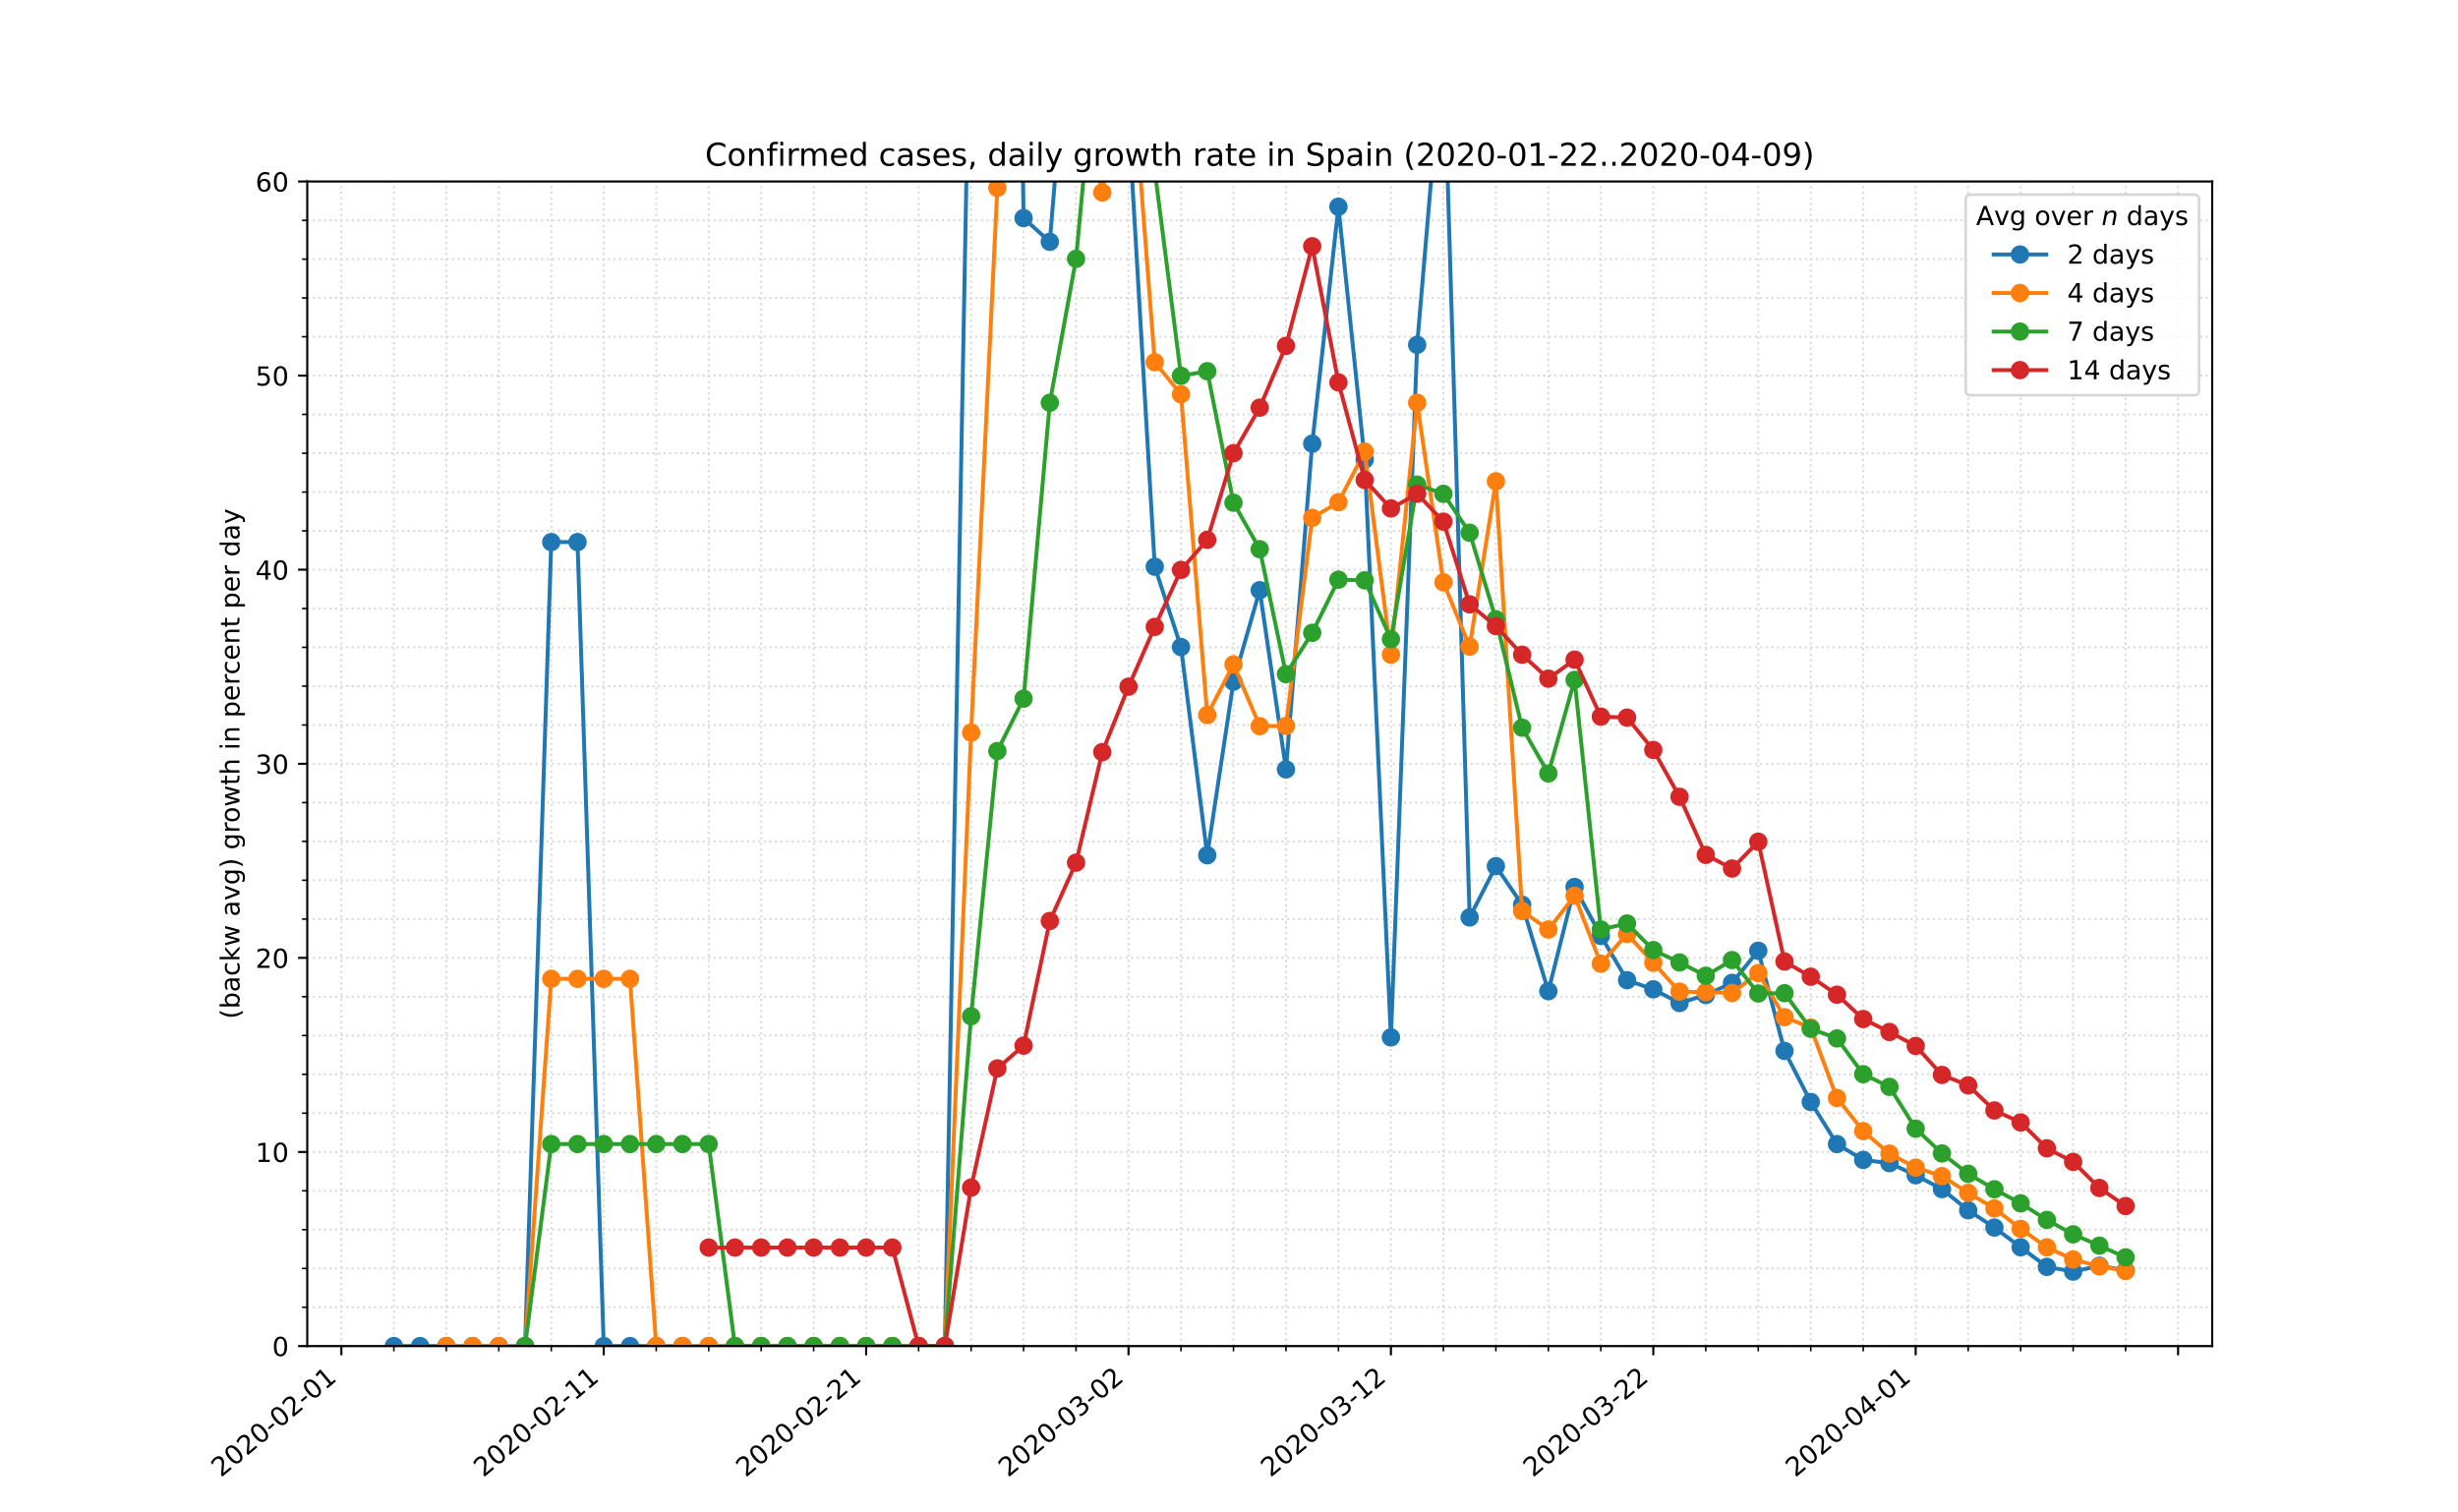 <?xml version="1.0" encoding="utf-8" standalone="no"?>
<!DOCTYPE svg PUBLIC "-//W3C//DTD SVG 1.1//EN"
  "http://www.w3.org/Graphics/SVG/1.1/DTD/svg11.dtd">
<!-- Created with matplotlib (https://matplotlib.org/) -->
<svg height="576pt" version="1.1" viewBox="0 0 936 576" width="936pt" xmlns="http://www.w3.org/2000/svg" xmlns:xlink="http://www.w3.org/1999/xlink">
 <defs>
  <style type="text/css">
*{stroke-linecap:butt;stroke-linejoin:round;}
  </style>
 </defs>
 <g id="figure_1">
  <g id="patch_1">
   <path d="M 0 576 
L 936 576 
L 936 0 
L 0 0 
z
" style="fill:#ffffff;"/>
  </g>
  <g id="axes_1">
   <g id="patch_2">
    <path d="M 117 512.64 
L 842.4 512.64 
L 842.4 69.12 
L 117 69.12 
z
" style="fill:#ffffff;"/>
   </g>
   <g id="matplotlib.axis_1">
    <g id="xtick_1">
     <g id="line2d_1">
      <path clip-path="url(#pba09deade6)" d="M 129.989 512.64 
L 129.989 69.12 
" style="fill:none;stroke:#d8dcd6;stroke-dasharray:0.8,1.32;stroke-dashoffset:0;stroke-width:0.8;"/>
     </g>
     <g id="line2d_2">
      <defs>
       <path d="M 0 0 
L 0 3.5 
" id="m492d7e7741" style="stroke:#000000;stroke-width:0.8;"/>
      </defs>
      <g>
       <use style="stroke:#000000;stroke-width:0.8;" x="129.989" xlink:href="#m492d7e7741" y="512.64"/>
      </g>
     </g>
     <g id="text_1">
      <!-- 2020-02-01 -->
      <defs>
       <path d="M 19.188 8.297 
L 53.609 8.297 
L 53.609 0 
L 7.328 0 
L 7.328 8.297 
Q 12.938 14.109 22.625 23.891 
Q 32.328 33.688 34.812 36.531 
Q 39.547 41.844 41.422 45.531 
Q 43.312 49.219 43.312 52.781 
Q 43.312 58.594 39.234 62.25 
Q 35.156 65.922 28.609 65.922 
Q 23.969 65.922 18.812 64.312 
Q 13.672 62.703 7.812 59.422 
L 7.812 69.391 
Q 13.766 71.781 18.938 73 
Q 24.125 74.219 28.422 74.219 
Q 39.75 74.219 46.484 68.547 
Q 53.219 62.891 53.219 53.422 
Q 53.219 48.922 51.531 44.891 
Q 49.859 40.875 45.406 35.406 
Q 44.188 33.984 37.641 27.219 
Q 31.109 20.453 19.188 8.297 
z
" id="DejaVuSans-50"/>
       <path d="M 31.781 66.406 
Q 24.172 66.406 20.328 58.906 
Q 16.5 51.422 16.5 36.375 
Q 16.5 21.391 20.328 13.891 
Q 24.172 6.391 31.781 6.391 
Q 39.453 6.391 43.281 13.891 
Q 47.125 21.391 47.125 36.375 
Q 47.125 51.422 43.281 58.906 
Q 39.453 66.406 31.781 66.406 
z
M 31.781 74.219 
Q 44.047 74.219 50.516 64.516 
Q 56.984 54.828 56.984 36.375 
Q 56.984 17.969 50.516 8.266 
Q 44.047 -1.422 31.781 -1.422 
Q 19.531 -1.422 13.062 8.266 
Q 6.594 17.969 6.594 36.375 
Q 6.594 54.828 13.062 64.516 
Q 19.531 74.219 31.781 74.219 
z
" id="DejaVuSans-48"/>
       <path d="M 4.891 31.391 
L 31.203 31.391 
L 31.203 23.391 
L 4.891 23.391 
z
" id="DejaVuSans-45"/>
       <path d="M 12.406 8.297 
L 28.516 8.297 
L 28.516 63.922 
L 10.984 60.406 
L 10.984 69.391 
L 28.422 72.906 
L 38.281 72.906 
L 38.281 8.297 
L 54.391 8.297 
L 54.391 0 
L 12.406 0 
z
" id="DejaVuSans-49"/>
      </defs>
      <g transform="translate(84.133 562.817)rotate(-40)scale(0.1 -0.1)">
       <use xlink:href="#DejaVuSans-50"/>
       <use x="63.623" xlink:href="#DejaVuSans-48"/>
       <use x="127.246" xlink:href="#DejaVuSans-50"/>
       <use x="190.869" xlink:href="#DejaVuSans-48"/>
       <use x="254.492" xlink:href="#DejaVuSans-45"/>
       <use x="290.576" xlink:href="#DejaVuSans-48"/>
       <use x="354.199" xlink:href="#DejaVuSans-50"/>
       <use x="417.822" xlink:href="#DejaVuSans-45"/>
       <use x="453.906" xlink:href="#DejaVuSans-48"/>
       <use x="517.529" xlink:href="#DejaVuSans-49"/>
      </g>
     </g>
    </g>
    <g id="xtick_2">
     <g id="line2d_3">
      <path clip-path="url(#pba09deade6)" d="M 229.907 512.64 
L 229.907 69.12 
" style="fill:none;stroke:#d8dcd6;stroke-dasharray:0.8,1.32;stroke-dashoffset:0;stroke-width:0.8;"/>
     </g>
     <g id="line2d_4">
      <g>
       <use style="stroke:#000000;stroke-width:0.8;" x="229.907" xlink:href="#m492d7e7741" y="512.64"/>
      </g>
     </g>
     <g id="text_2">
      <!-- 2020-02-11 -->
      <g transform="translate(184.051 562.817)rotate(-40)scale(0.1 -0.1)">
       <use xlink:href="#DejaVuSans-50"/>
       <use x="63.623" xlink:href="#DejaVuSans-48"/>
       <use x="127.246" xlink:href="#DejaVuSans-50"/>
       <use x="190.869" xlink:href="#DejaVuSans-48"/>
       <use x="254.492" xlink:href="#DejaVuSans-45"/>
       <use x="290.576" xlink:href="#DejaVuSans-48"/>
       <use x="354.199" xlink:href="#DejaVuSans-50"/>
       <use x="417.822" xlink:href="#DejaVuSans-45"/>
       <use x="453.906" xlink:href="#DejaVuSans-49"/>
       <use x="517.529" xlink:href="#DejaVuSans-49"/>
      </g>
     </g>
    </g>
    <g id="xtick_3">
     <g id="line2d_5">
      <path clip-path="url(#pba09deade6)" d="M 329.824 512.64 
L 329.824 69.12 
" style="fill:none;stroke:#d8dcd6;stroke-dasharray:0.8,1.32;stroke-dashoffset:0;stroke-width:0.8;"/>
     </g>
     <g id="line2d_6">
      <g>
       <use style="stroke:#000000;stroke-width:0.8;" x="329.824" xlink:href="#m492d7e7741" y="512.64"/>
      </g>
     </g>
     <g id="text_3">
      <!-- 2020-02-21 -->
      <g transform="translate(283.968 562.817)rotate(-40)scale(0.1 -0.1)">
       <use xlink:href="#DejaVuSans-50"/>
       <use x="63.623" xlink:href="#DejaVuSans-48"/>
       <use x="127.246" xlink:href="#DejaVuSans-50"/>
       <use x="190.869" xlink:href="#DejaVuSans-48"/>
       <use x="254.492" xlink:href="#DejaVuSans-45"/>
       <use x="290.576" xlink:href="#DejaVuSans-48"/>
       <use x="354.199" xlink:href="#DejaVuSans-50"/>
       <use x="417.822" xlink:href="#DejaVuSans-45"/>
       <use x="453.906" xlink:href="#DejaVuSans-50"/>
       <use x="517.529" xlink:href="#DejaVuSans-49"/>
      </g>
     </g>
    </g>
    <g id="xtick_4">
     <g id="line2d_7">
      <path clip-path="url(#pba09deade6)" d="M 429.741 512.64 
L 429.741 69.12 
" style="fill:none;stroke:#d8dcd6;stroke-dasharray:0.8,1.32;stroke-dashoffset:0;stroke-width:0.8;"/>
     </g>
     <g id="line2d_8">
      <g>
       <use style="stroke:#000000;stroke-width:0.8;" x="429.741" xlink:href="#m492d7e7741" y="512.64"/>
      </g>
     </g>
     <g id="text_4">
      <!-- 2020-03-02 -->
      <defs>
       <path d="M 40.578 39.312 
Q 47.656 37.797 51.625 33 
Q 55.609 28.219 55.609 21.188 
Q 55.609 10.406 48.188 4.484 
Q 40.766 -1.422 27.094 -1.422 
Q 22.516 -1.422 17.656 -0.516 
Q 12.797 0.391 7.625 2.203 
L 7.625 11.719 
Q 11.719 9.328 16.594 8.109 
Q 21.484 6.891 26.812 6.891 
Q 36.078 6.891 40.938 10.547 
Q 45.797 14.203 45.797 21.188 
Q 45.797 27.641 41.281 31.266 
Q 36.766 34.906 28.719 34.906 
L 20.219 34.906 
L 20.219 43.016 
L 29.109 43.016 
Q 36.375 43.016 40.234 45.922 
Q 44.094 48.828 44.094 54.297 
Q 44.094 59.906 40.109 62.906 
Q 36.141 65.922 28.719 65.922 
Q 24.656 65.922 20.016 65.031 
Q 15.375 64.156 9.812 62.312 
L 9.812 71.094 
Q 15.438 72.656 20.344 73.438 
Q 25.25 74.219 29.594 74.219 
Q 40.828 74.219 47.359 69.109 
Q 53.906 64.016 53.906 55.328 
Q 53.906 49.266 50.438 45.094 
Q 46.969 40.922 40.578 39.312 
z
" id="DejaVuSans-51"/>
      </defs>
      <g transform="translate(383.885 562.817)rotate(-40)scale(0.1 -0.1)">
       <use xlink:href="#DejaVuSans-50"/>
       <use x="63.623" xlink:href="#DejaVuSans-48"/>
       <use x="127.246" xlink:href="#DejaVuSans-50"/>
       <use x="190.869" xlink:href="#DejaVuSans-48"/>
       <use x="254.492" xlink:href="#DejaVuSans-45"/>
       <use x="290.576" xlink:href="#DejaVuSans-48"/>
       <use x="354.199" xlink:href="#DejaVuSans-51"/>
       <use x="417.822" xlink:href="#DejaVuSans-45"/>
       <use x="453.906" xlink:href="#DejaVuSans-48"/>
       <use x="517.529" xlink:href="#DejaVuSans-50"/>
      </g>
     </g>
    </g>
    <g id="xtick_5">
     <g id="line2d_9">
      <path clip-path="url(#pba09deade6)" d="M 529.659 512.64 
L 529.659 69.12 
" style="fill:none;stroke:#d8dcd6;stroke-dasharray:0.8,1.32;stroke-dashoffset:0;stroke-width:0.8;"/>
     </g>
     <g id="line2d_10">
      <g>
       <use style="stroke:#000000;stroke-width:0.8;" x="529.659" xlink:href="#m492d7e7741" y="512.64"/>
      </g>
     </g>
     <g id="text_5">
      <!-- 2020-03-12 -->
      <g transform="translate(483.803 562.817)rotate(-40)scale(0.1 -0.1)">
       <use xlink:href="#DejaVuSans-50"/>
       <use x="63.623" xlink:href="#DejaVuSans-48"/>
       <use x="127.246" xlink:href="#DejaVuSans-50"/>
       <use x="190.869" xlink:href="#DejaVuSans-48"/>
       <use x="254.492" xlink:href="#DejaVuSans-45"/>
       <use x="290.576" xlink:href="#DejaVuSans-48"/>
       <use x="354.199" xlink:href="#DejaVuSans-51"/>
       <use x="417.822" xlink:href="#DejaVuSans-45"/>
       <use x="453.906" xlink:href="#DejaVuSans-49"/>
       <use x="517.529" xlink:href="#DejaVuSans-50"/>
      </g>
     </g>
    </g>
    <g id="xtick_6">
     <g id="line2d_11">
      <path clip-path="url(#pba09deade6)" d="M 629.576 512.64 
L 629.576 69.12 
" style="fill:none;stroke:#d8dcd6;stroke-dasharray:0.8,1.32;stroke-dashoffset:0;stroke-width:0.8;"/>
     </g>
     <g id="line2d_12">
      <g>
       <use style="stroke:#000000;stroke-width:0.8;" x="629.576" xlink:href="#m492d7e7741" y="512.64"/>
      </g>
     </g>
     <g id="text_6">
      <!-- 2020-03-22 -->
      <g transform="translate(583.72 562.817)rotate(-40)scale(0.1 -0.1)">
       <use xlink:href="#DejaVuSans-50"/>
       <use x="63.623" xlink:href="#DejaVuSans-48"/>
       <use x="127.246" xlink:href="#DejaVuSans-50"/>
       <use x="190.869" xlink:href="#DejaVuSans-48"/>
       <use x="254.492" xlink:href="#DejaVuSans-45"/>
       <use x="290.576" xlink:href="#DejaVuSans-48"/>
       <use x="354.199" xlink:href="#DejaVuSans-51"/>
       <use x="417.822" xlink:href="#DejaVuSans-45"/>
       <use x="453.906" xlink:href="#DejaVuSans-50"/>
       <use x="517.529" xlink:href="#DejaVuSans-50"/>
      </g>
     </g>
    </g>
    <g id="xtick_7">
     <g id="line2d_13">
      <path clip-path="url(#pba09deade6)" d="M 729.493 512.64 
L 729.493 69.12 
" style="fill:none;stroke:#d8dcd6;stroke-dasharray:0.8,1.32;stroke-dashoffset:0;stroke-width:0.8;"/>
     </g>
     <g id="line2d_14">
      <g>
       <use style="stroke:#000000;stroke-width:0.8;" x="729.493" xlink:href="#m492d7e7741" y="512.64"/>
      </g>
     </g>
     <g id="text_7">
      <!-- 2020-04-01 -->
      <defs>
       <path d="M 37.797 64.312 
L 12.891 25.391 
L 37.797 25.391 
z
M 35.203 72.906 
L 47.609 72.906 
L 47.609 25.391 
L 58.016 25.391 
L 58.016 17.188 
L 47.609 17.188 
L 47.609 0 
L 37.797 0 
L 37.797 17.188 
L 4.891 17.188 
L 4.891 26.703 
z
" id="DejaVuSans-52"/>
      </defs>
      <g transform="translate(683.637 562.817)rotate(-40)scale(0.1 -0.1)">
       <use xlink:href="#DejaVuSans-50"/>
       <use x="63.623" xlink:href="#DejaVuSans-48"/>
       <use x="127.246" xlink:href="#DejaVuSans-50"/>
       <use x="190.869" xlink:href="#DejaVuSans-48"/>
       <use x="254.492" xlink:href="#DejaVuSans-45"/>
       <use x="290.576" xlink:href="#DejaVuSans-48"/>
       <use x="354.199" xlink:href="#DejaVuSans-52"/>
       <use x="417.822" xlink:href="#DejaVuSans-45"/>
       <use x="453.906" xlink:href="#DejaVuSans-48"/>
       <use x="517.529" xlink:href="#DejaVuSans-49"/>
      </g>
     </g>
    </g>
    <g id="xtick_8">
     <g id="line2d_15">
      <path clip-path="url(#pba09deade6)" d="M 829.411 512.64 
L 829.411 69.12 
" style="fill:none;stroke:#d8dcd6;stroke-dasharray:0.8,1.32;stroke-dashoffset:0;stroke-width:0.8;"/>
     </g>
     <g id="line2d_16">
      <g>
       <use style="stroke:#000000;stroke-width:0.8;" x="829.411" xlink:href="#m492d7e7741" y="512.64"/>
      </g>
     </g>
    </g>
    <g id="xtick_9">
     <g id="line2d_17">
      <path clip-path="url(#pba09deade6)" d="M 149.973 512.64 
L 149.973 69.12 
" style="fill:none;stroke:#d8dcd6;stroke-dasharray:0.8,1.32;stroke-dashoffset:0;stroke-width:0.8;"/>
     </g>
     <g id="line2d_18">
      <defs>
       <path d="M 0 0 
L 0 2 
" id="mc7e87eb01c" style="stroke:#000000;stroke-width:0.6;"/>
      </defs>
      <g>
       <use style="stroke:#000000;stroke-width:0.6;" x="149.973" xlink:href="#mc7e87eb01c" y="512.64"/>
      </g>
     </g>
    </g>
    <g id="xtick_10">
     <g id="line2d_19">
      <path clip-path="url(#pba09deade6)" d="M 169.956 512.64 
L 169.956 69.12 
" style="fill:none;stroke:#d8dcd6;stroke-dasharray:0.8,1.32;stroke-dashoffset:0;stroke-width:0.8;"/>
     </g>
     <g id="line2d_20">
      <g>
       <use style="stroke:#000000;stroke-width:0.6;" x="169.956" xlink:href="#mc7e87eb01c" y="512.64"/>
      </g>
     </g>
    </g>
    <g id="xtick_11">
     <g id="line2d_21">
      <path clip-path="url(#pba09deade6)" d="M 189.94 512.64 
L 189.94 69.12 
" style="fill:none;stroke:#d8dcd6;stroke-dasharray:0.8,1.32;stroke-dashoffset:0;stroke-width:0.8;"/>
     </g>
     <g id="line2d_22">
      <g>
       <use style="stroke:#000000;stroke-width:0.6;" x="189.94" xlink:href="#mc7e87eb01c" y="512.64"/>
      </g>
     </g>
    </g>
    <g id="xtick_12">
     <g id="line2d_23">
      <path clip-path="url(#pba09deade6)" d="M 209.923 512.64 
L 209.923 69.12 
" style="fill:none;stroke:#d8dcd6;stroke-dasharray:0.8,1.32;stroke-dashoffset:0;stroke-width:0.8;"/>
     </g>
     <g id="line2d_24">
      <g>
       <use style="stroke:#000000;stroke-width:0.6;" x="209.923" xlink:href="#mc7e87eb01c" y="512.64"/>
      </g>
     </g>
    </g>
    <g id="xtick_13">
     <g id="line2d_25">
      <path clip-path="url(#pba09deade6)" d="M 249.89 512.64 
L 249.89 69.12 
" style="fill:none;stroke:#d8dcd6;stroke-dasharray:0.8,1.32;stroke-dashoffset:0;stroke-width:0.8;"/>
     </g>
     <g id="line2d_26">
      <g>
       <use style="stroke:#000000;stroke-width:0.6;" x="249.89" xlink:href="#mc7e87eb01c" y="512.64"/>
      </g>
     </g>
    </g>
    <g id="xtick_14">
     <g id="line2d_27">
      <path clip-path="url(#pba09deade6)" d="M 269.874 512.64 
L 269.874 69.12 
" style="fill:none;stroke:#d8dcd6;stroke-dasharray:0.8,1.32;stroke-dashoffset:0;stroke-width:0.8;"/>
     </g>
     <g id="line2d_28">
      <g>
       <use style="stroke:#000000;stroke-width:0.6;" x="269.874" xlink:href="#mc7e87eb01c" y="512.64"/>
      </g>
     </g>
    </g>
    <g id="xtick_15">
     <g id="line2d_29">
      <path clip-path="url(#pba09deade6)" d="M 289.857 512.64 
L 289.857 69.12 
" style="fill:none;stroke:#d8dcd6;stroke-dasharray:0.8,1.32;stroke-dashoffset:0;stroke-width:0.8;"/>
     </g>
     <g id="line2d_30">
      <g>
       <use style="stroke:#000000;stroke-width:0.6;" x="289.857" xlink:href="#mc7e87eb01c" y="512.64"/>
      </g>
     </g>
    </g>
    <g id="xtick_16">
     <g id="line2d_31">
      <path clip-path="url(#pba09deade6)" d="M 309.84 512.64 
L 309.84 69.12 
" style="fill:none;stroke:#d8dcd6;stroke-dasharray:0.8,1.32;stroke-dashoffset:0;stroke-width:0.8;"/>
     </g>
     <g id="line2d_32">
      <g>
       <use style="stroke:#000000;stroke-width:0.6;" x="309.84" xlink:href="#mc7e87eb01c" y="512.64"/>
      </g>
     </g>
    </g>
    <g id="xtick_17">
     <g id="line2d_33">
      <path clip-path="url(#pba09deade6)" d="M 349.807 512.64 
L 349.807 69.12 
" style="fill:none;stroke:#d8dcd6;stroke-dasharray:0.8,1.32;stroke-dashoffset:0;stroke-width:0.8;"/>
     </g>
     <g id="line2d_34">
      <g>
       <use style="stroke:#000000;stroke-width:0.6;" x="349.807" xlink:href="#mc7e87eb01c" y="512.64"/>
      </g>
     </g>
    </g>
    <g id="xtick_18">
     <g id="line2d_35">
      <path clip-path="url(#pba09deade6)" d="M 369.791 512.64 
L 369.791 69.12 
" style="fill:none;stroke:#d8dcd6;stroke-dasharray:0.8,1.32;stroke-dashoffset:0;stroke-width:0.8;"/>
     </g>
     <g id="line2d_36">
      <g>
       <use style="stroke:#000000;stroke-width:0.6;" x="369.791" xlink:href="#mc7e87eb01c" y="512.64"/>
      </g>
     </g>
    </g>
    <g id="xtick_19">
     <g id="line2d_37">
      <path clip-path="url(#pba09deade6)" d="M 389.774 512.64 
L 389.774 69.12 
" style="fill:none;stroke:#d8dcd6;stroke-dasharray:0.8,1.32;stroke-dashoffset:0;stroke-width:0.8;"/>
     </g>
     <g id="line2d_38">
      <g>
       <use style="stroke:#000000;stroke-width:0.6;" x="389.774" xlink:href="#mc7e87eb01c" y="512.64"/>
      </g>
     </g>
    </g>
    <g id="xtick_20">
     <g id="line2d_39">
      <path clip-path="url(#pba09deade6)" d="M 409.758 512.64 
L 409.758 69.12 
" style="fill:none;stroke:#d8dcd6;stroke-dasharray:0.8,1.32;stroke-dashoffset:0;stroke-width:0.8;"/>
     </g>
     <g id="line2d_40">
      <g>
       <use style="stroke:#000000;stroke-width:0.6;" x="409.758" xlink:href="#mc7e87eb01c" y="512.64"/>
      </g>
     </g>
    </g>
    <g id="xtick_21">
     <g id="line2d_41">
      <path clip-path="url(#pba09deade6)" d="M 449.725 512.64 
L 449.725 69.12 
" style="fill:none;stroke:#d8dcd6;stroke-dasharray:0.8,1.32;stroke-dashoffset:0;stroke-width:0.8;"/>
     </g>
     <g id="line2d_42">
      <g>
       <use style="stroke:#000000;stroke-width:0.6;" x="449.725" xlink:href="#mc7e87eb01c" y="512.64"/>
      </g>
     </g>
    </g>
    <g id="xtick_22">
     <g id="line2d_43">
      <path clip-path="url(#pba09deade6)" d="M 469.708 512.64 
L 469.708 69.12 
" style="fill:none;stroke:#d8dcd6;stroke-dasharray:0.8,1.32;stroke-dashoffset:0;stroke-width:0.8;"/>
     </g>
     <g id="line2d_44">
      <g>
       <use style="stroke:#000000;stroke-width:0.6;" x="469.708" xlink:href="#mc7e87eb01c" y="512.64"/>
      </g>
     </g>
    </g>
    <g id="xtick_23">
     <g id="line2d_45">
      <path clip-path="url(#pba09deade6)" d="M 489.692 512.64 
L 489.692 69.12 
" style="fill:none;stroke:#d8dcd6;stroke-dasharray:0.8,1.32;stroke-dashoffset:0;stroke-width:0.8;"/>
     </g>
     <g id="line2d_46">
      <g>
       <use style="stroke:#000000;stroke-width:0.6;" x="489.692" xlink:href="#mc7e87eb01c" y="512.64"/>
      </g>
     </g>
    </g>
    <g id="xtick_24">
     <g id="line2d_47">
      <path clip-path="url(#pba09deade6)" d="M 509.675 512.64 
L 509.675 69.12 
" style="fill:none;stroke:#d8dcd6;stroke-dasharray:0.8,1.32;stroke-dashoffset:0;stroke-width:0.8;"/>
     </g>
     <g id="line2d_48">
      <g>
       <use style="stroke:#000000;stroke-width:0.6;" x="509.675" xlink:href="#mc7e87eb01c" y="512.64"/>
      </g>
     </g>
    </g>
    <g id="xtick_25">
     <g id="line2d_49">
      <path clip-path="url(#pba09deade6)" d="M 549.642 512.64 
L 549.642 69.12 
" style="fill:none;stroke:#d8dcd6;stroke-dasharray:0.8,1.32;stroke-dashoffset:0;stroke-width:0.8;"/>
     </g>
     <g id="line2d_50">
      <g>
       <use style="stroke:#000000;stroke-width:0.6;" x="549.642" xlink:href="#mc7e87eb01c" y="512.64"/>
      </g>
     </g>
    </g>
    <g id="xtick_26">
     <g id="line2d_51">
      <path clip-path="url(#pba09deade6)" d="M 569.626 512.64 
L 569.626 69.12 
" style="fill:none;stroke:#d8dcd6;stroke-dasharray:0.8,1.32;stroke-dashoffset:0;stroke-width:0.8;"/>
     </g>
     <g id="line2d_52">
      <g>
       <use style="stroke:#000000;stroke-width:0.6;" x="569.626" xlink:href="#mc7e87eb01c" y="512.64"/>
      </g>
     </g>
    </g>
    <g id="xtick_27">
     <g id="line2d_53">
      <path clip-path="url(#pba09deade6)" d="M 589.609 512.64 
L 589.609 69.12 
" style="fill:none;stroke:#d8dcd6;stroke-dasharray:0.8,1.32;stroke-dashoffset:0;stroke-width:0.8;"/>
     </g>
     <g id="line2d_54">
      <g>
       <use style="stroke:#000000;stroke-width:0.6;" x="589.609" xlink:href="#mc7e87eb01c" y="512.64"/>
      </g>
     </g>
    </g>
    <g id="xtick_28">
     <g id="line2d_55">
      <path clip-path="url(#pba09deade6)" d="M 609.593 512.64 
L 609.593 69.12 
" style="fill:none;stroke:#d8dcd6;stroke-dasharray:0.8,1.32;stroke-dashoffset:0;stroke-width:0.8;"/>
     </g>
     <g id="line2d_56">
      <g>
       <use style="stroke:#000000;stroke-width:0.6;" x="609.593" xlink:href="#mc7e87eb01c" y="512.64"/>
      </g>
     </g>
    </g>
    <g id="xtick_29">
     <g id="line2d_57">
      <path clip-path="url(#pba09deade6)" d="M 649.56 512.64 
L 649.56 69.12 
" style="fill:none;stroke:#d8dcd6;stroke-dasharray:0.8,1.32;stroke-dashoffset:0;stroke-width:0.8;"/>
     </g>
     <g id="line2d_58">
      <g>
       <use style="stroke:#000000;stroke-width:0.6;" x="649.56" xlink:href="#mc7e87eb01c" y="512.64"/>
      </g>
     </g>
    </g>
    <g id="xtick_30">
     <g id="line2d_59">
      <path clip-path="url(#pba09deade6)" d="M 669.543 512.64 
L 669.543 69.12 
" style="fill:none;stroke:#d8dcd6;stroke-dasharray:0.8,1.32;stroke-dashoffset:0;stroke-width:0.8;"/>
     </g>
     <g id="line2d_60">
      <g>
       <use style="stroke:#000000;stroke-width:0.6;" x="669.543" xlink:href="#mc7e87eb01c" y="512.64"/>
      </g>
     </g>
    </g>
    <g id="xtick_31">
     <g id="line2d_61">
      <path clip-path="url(#pba09deade6)" d="M 689.526 512.64 
L 689.526 69.12 
" style="fill:none;stroke:#d8dcd6;stroke-dasharray:0.8,1.32;stroke-dashoffset:0;stroke-width:0.8;"/>
     </g>
     <g id="line2d_62">
      <g>
       <use style="stroke:#000000;stroke-width:0.6;" x="689.526" xlink:href="#mc7e87eb01c" y="512.64"/>
      </g>
     </g>
    </g>
    <g id="xtick_32">
     <g id="line2d_63">
      <path clip-path="url(#pba09deade6)" d="M 709.51 512.64 
L 709.51 69.12 
" style="fill:none;stroke:#d8dcd6;stroke-dasharray:0.8,1.32;stroke-dashoffset:0;stroke-width:0.8;"/>
     </g>
     <g id="line2d_64">
      <g>
       <use style="stroke:#000000;stroke-width:0.6;" x="709.51" xlink:href="#mc7e87eb01c" y="512.64"/>
      </g>
     </g>
    </g>
    <g id="xtick_33">
     <g id="line2d_65">
      <path clip-path="url(#pba09deade6)" d="M 749.477 512.64 
L 749.477 69.12 
" style="fill:none;stroke:#d8dcd6;stroke-dasharray:0.8,1.32;stroke-dashoffset:0;stroke-width:0.8;"/>
     </g>
     <g id="line2d_66">
      <g>
       <use style="stroke:#000000;stroke-width:0.6;" x="749.477" xlink:href="#mc7e87eb01c" y="512.64"/>
      </g>
     </g>
    </g>
    <g id="xtick_34">
     <g id="line2d_67">
      <path clip-path="url(#pba09deade6)" d="M 769.46 512.64 
L 769.46 69.12 
" style="fill:none;stroke:#d8dcd6;stroke-dasharray:0.8,1.32;stroke-dashoffset:0;stroke-width:0.8;"/>
     </g>
     <g id="line2d_68">
      <g>
       <use style="stroke:#000000;stroke-width:0.6;" x="769.46" xlink:href="#mc7e87eb01c" y="512.64"/>
      </g>
     </g>
    </g>
    <g id="xtick_35">
     <g id="line2d_69">
      <path clip-path="url(#pba09deade6)" d="M 789.444 512.64 
L 789.444 69.12 
" style="fill:none;stroke:#d8dcd6;stroke-dasharray:0.8,1.32;stroke-dashoffset:0;stroke-width:0.8;"/>
     </g>
     <g id="line2d_70">
      <g>
       <use style="stroke:#000000;stroke-width:0.6;" x="789.444" xlink:href="#mc7e87eb01c" y="512.64"/>
      </g>
     </g>
    </g>
    <g id="xtick_36">
     <g id="line2d_71">
      <path clip-path="url(#pba09deade6)" d="M 809.427 512.64 
L 809.427 69.12 
" style="fill:none;stroke:#d8dcd6;stroke-dasharray:0.8,1.32;stroke-dashoffset:0;stroke-width:0.8;"/>
     </g>
     <g id="line2d_72">
      <g>
       <use style="stroke:#000000;stroke-width:0.6;" x="809.427" xlink:href="#mc7e87eb01c" y="512.64"/>
      </g>
     </g>
    </g>
   </g>
   <g id="matplotlib.axis_2">
    <g id="ytick_1">
     <g id="line2d_73">
      <path clip-path="url(#pba09deade6)" d="M 117 512.64 
L 842.4 512.64 
" style="fill:none;stroke:#d8dcd6;stroke-dasharray:0.8,1.32;stroke-dashoffset:0;stroke-width:0.8;"/>
     </g>
     <g id="line2d_74">
      <defs>
       <path d="M 0 0 
L -3.5 0 
" id="mb056579937" style="stroke:#000000;stroke-width:0.8;"/>
      </defs>
      <g>
       <use style="stroke:#000000;stroke-width:0.8;" x="117" xlink:href="#mb056579937" y="512.64"/>
      </g>
     </g>
     <g id="text_8">
      <!-- 0 -->
      <g transform="translate(103.638 516.439)scale(0.1 -0.1)">
       <use xlink:href="#DejaVuSans-48"/>
      </g>
     </g>
    </g>
    <g id="ytick_2">
     <g id="line2d_75">
      <path clip-path="url(#pba09deade6)" d="M 117 438.72 
L 842.4 438.72 
" style="fill:none;stroke:#d8dcd6;stroke-dasharray:0.8,1.32;stroke-dashoffset:0;stroke-width:0.8;"/>
     </g>
     <g id="line2d_76">
      <g>
       <use style="stroke:#000000;stroke-width:0.8;" x="117" xlink:href="#mb056579937" y="438.72"/>
      </g>
     </g>
     <g id="text_9">
      <!-- 10 -->
      <g transform="translate(97.275 442.519)scale(0.1 -0.1)">
       <use xlink:href="#DejaVuSans-49"/>
       <use x="63.623" xlink:href="#DejaVuSans-48"/>
      </g>
     </g>
    </g>
    <g id="ytick_3">
     <g id="line2d_77">
      <path clip-path="url(#pba09deade6)" d="M 117 364.8 
L 842.4 364.8 
" style="fill:none;stroke:#d8dcd6;stroke-dasharray:0.8,1.32;stroke-dashoffset:0;stroke-width:0.8;"/>
     </g>
     <g id="line2d_78">
      <g>
       <use style="stroke:#000000;stroke-width:0.8;" x="117" xlink:href="#mb056579937" y="364.8"/>
      </g>
     </g>
     <g id="text_10">
      <!-- 20 -->
      <g transform="translate(97.275 368.599)scale(0.1 -0.1)">
       <use xlink:href="#DejaVuSans-50"/>
       <use x="63.623" xlink:href="#DejaVuSans-48"/>
      </g>
     </g>
    </g>
    <g id="ytick_4">
     <g id="line2d_79">
      <path clip-path="url(#pba09deade6)" d="M 117 290.88 
L 842.4 290.88 
" style="fill:none;stroke:#d8dcd6;stroke-dasharray:0.8,1.32;stroke-dashoffset:0;stroke-width:0.8;"/>
     </g>
     <g id="line2d_80">
      <g>
       <use style="stroke:#000000;stroke-width:0.8;" x="117" xlink:href="#mb056579937" y="290.88"/>
      </g>
     </g>
     <g id="text_11">
      <!-- 30 -->
      <g transform="translate(97.275 294.679)scale(0.1 -0.1)">
       <use xlink:href="#DejaVuSans-51"/>
       <use x="63.623" xlink:href="#DejaVuSans-48"/>
      </g>
     </g>
    </g>
    <g id="ytick_5">
     <g id="line2d_81">
      <path clip-path="url(#pba09deade6)" d="M 117 216.96 
L 842.4 216.96 
" style="fill:none;stroke:#d8dcd6;stroke-dasharray:0.8,1.32;stroke-dashoffset:0;stroke-width:0.8;"/>
     </g>
     <g id="line2d_82">
      <g>
       <use style="stroke:#000000;stroke-width:0.8;" x="117" xlink:href="#mb056579937" y="216.96"/>
      </g>
     </g>
     <g id="text_12">
      <!-- 40 -->
      <g transform="translate(97.275 220.759)scale(0.1 -0.1)">
       <use xlink:href="#DejaVuSans-52"/>
       <use x="63.623" xlink:href="#DejaVuSans-48"/>
      </g>
     </g>
    </g>
    <g id="ytick_6">
     <g id="line2d_83">
      <path clip-path="url(#pba09deade6)" d="M 117 143.04 
L 842.4 143.04 
" style="fill:none;stroke:#d8dcd6;stroke-dasharray:0.8,1.32;stroke-dashoffset:0;stroke-width:0.8;"/>
     </g>
     <g id="line2d_84">
      <g>
       <use style="stroke:#000000;stroke-width:0.8;" x="117" xlink:href="#mb056579937" y="143.04"/>
      </g>
     </g>
     <g id="text_13">
      <!-- 50 -->
      <defs>
       <path d="M 10.797 72.906 
L 49.516 72.906 
L 49.516 64.594 
L 19.828 64.594 
L 19.828 46.734 
Q 21.969 47.469 24.109 47.828 
Q 26.266 48.188 28.422 48.188 
Q 40.625 48.188 47.75 41.5 
Q 54.891 34.812 54.891 23.391 
Q 54.891 11.625 47.562 5.094 
Q 40.234 -1.422 26.906 -1.422 
Q 22.312 -1.422 17.547 -0.641 
Q 12.797 0.141 7.719 1.703 
L 7.719 11.625 
Q 12.109 9.234 16.797 8.062 
Q 21.484 6.891 26.703 6.891 
Q 35.156 6.891 40.078 11.328 
Q 45.016 15.766 45.016 23.391 
Q 45.016 31 40.078 35.438 
Q 35.156 39.891 26.703 39.891 
Q 22.75 39.891 18.812 39.016 
Q 14.891 38.141 10.797 36.281 
z
" id="DejaVuSans-53"/>
      </defs>
      <g transform="translate(97.275 146.839)scale(0.1 -0.1)">
       <use xlink:href="#DejaVuSans-53"/>
       <use x="63.623" xlink:href="#DejaVuSans-48"/>
      </g>
     </g>
    </g>
    <g id="ytick_7">
     <g id="line2d_85">
      <path clip-path="url(#pba09deade6)" d="M 117 69.12 
L 842.4 69.12 
" style="fill:none;stroke:#d8dcd6;stroke-dasharray:0.8,1.32;stroke-dashoffset:0;stroke-width:0.8;"/>
     </g>
     <g id="line2d_86">
      <g>
       <use style="stroke:#000000;stroke-width:0.8;" x="117" xlink:href="#mb056579937" y="69.12"/>
      </g>
     </g>
     <g id="text_14">
      <!-- 60 -->
      <defs>
       <path d="M 33.016 40.375 
Q 26.375 40.375 22.484 35.828 
Q 18.609 31.297 18.609 23.391 
Q 18.609 15.531 22.484 10.953 
Q 26.375 6.391 33.016 6.391 
Q 39.656 6.391 43.531 10.953 
Q 47.406 15.531 47.406 23.391 
Q 47.406 31.297 43.531 35.828 
Q 39.656 40.375 33.016 40.375 
z
M 52.594 71.297 
L 52.594 62.312 
Q 48.875 64.062 45.094 64.984 
Q 41.312 65.922 37.594 65.922 
Q 27.828 65.922 22.672 59.328 
Q 17.531 52.734 16.797 39.406 
Q 19.672 43.656 24.016 45.922 
Q 28.375 48.188 33.594 48.188 
Q 44.578 48.188 50.953 41.516 
Q 57.328 34.859 57.328 23.391 
Q 57.328 12.156 50.688 5.359 
Q 44.047 -1.422 33.016 -1.422 
Q 20.359 -1.422 13.672 8.266 
Q 6.984 17.969 6.984 36.375 
Q 6.984 53.656 15.188 63.938 
Q 23.391 74.219 37.203 74.219 
Q 40.922 74.219 44.703 73.484 
Q 48.484 72.75 52.594 71.297 
z
" id="DejaVuSans-54"/>
      </defs>
      <g transform="translate(97.275 72.919)scale(0.1 -0.1)">
       <use xlink:href="#DejaVuSans-54"/>
       <use x="63.623" xlink:href="#DejaVuSans-48"/>
      </g>
     </g>
    </g>
    <g id="ytick_8">
     <g id="line2d_87">
      <path clip-path="url(#pba09deade6)" d="M 117 497.856 
L 842.4 497.856 
" style="fill:none;stroke:#d8dcd6;stroke-dasharray:0.8,1.32;stroke-dashoffset:0;stroke-width:0.8;"/>
     </g>
     <g id="line2d_88">
      <defs>
       <path d="M 0 0 
L -2 0 
" id="m3460585e37" style="stroke:#000000;stroke-width:0.6;"/>
      </defs>
      <g>
       <use style="stroke:#000000;stroke-width:0.6;" x="117" xlink:href="#m3460585e37" y="497.856"/>
      </g>
     </g>
    </g>
    <g id="ytick_9">
     <g id="line2d_89">
      <path clip-path="url(#pba09deade6)" d="M 117 483.072 
L 842.4 483.072 
" style="fill:none;stroke:#d8dcd6;stroke-dasharray:0.8,1.32;stroke-dashoffset:0;stroke-width:0.8;"/>
     </g>
     <g id="line2d_90">
      <g>
       <use style="stroke:#000000;stroke-width:0.6;" x="117" xlink:href="#m3460585e37" y="483.072"/>
      </g>
     </g>
    </g>
    <g id="ytick_10">
     <g id="line2d_91">
      <path clip-path="url(#pba09deade6)" d="M 117 468.288 
L 842.4 468.288 
" style="fill:none;stroke:#d8dcd6;stroke-dasharray:0.8,1.32;stroke-dashoffset:0;stroke-width:0.8;"/>
     </g>
     <g id="line2d_92">
      <g>
       <use style="stroke:#000000;stroke-width:0.6;" x="117" xlink:href="#m3460585e37" y="468.288"/>
      </g>
     </g>
    </g>
    <g id="ytick_11">
     <g id="line2d_93">
      <path clip-path="url(#pba09deade6)" d="M 117 453.504 
L 842.4 453.504 
" style="fill:none;stroke:#d8dcd6;stroke-dasharray:0.8,1.32;stroke-dashoffset:0;stroke-width:0.8;"/>
     </g>
     <g id="line2d_94">
      <g>
       <use style="stroke:#000000;stroke-width:0.6;" x="117" xlink:href="#m3460585e37" y="453.504"/>
      </g>
     </g>
    </g>
    <g id="ytick_12">
     <g id="line2d_95">
      <path clip-path="url(#pba09deade6)" d="M 117 423.936 
L 842.4 423.936 
" style="fill:none;stroke:#d8dcd6;stroke-dasharray:0.8,1.32;stroke-dashoffset:0;stroke-width:0.8;"/>
     </g>
     <g id="line2d_96">
      <g>
       <use style="stroke:#000000;stroke-width:0.6;" x="117" xlink:href="#m3460585e37" y="423.936"/>
      </g>
     </g>
    </g>
    <g id="ytick_13">
     <g id="line2d_97">
      <path clip-path="url(#pba09deade6)" d="M 117 409.152 
L 842.4 409.152 
" style="fill:none;stroke:#d8dcd6;stroke-dasharray:0.8,1.32;stroke-dashoffset:0;stroke-width:0.8;"/>
     </g>
     <g id="line2d_98">
      <g>
       <use style="stroke:#000000;stroke-width:0.6;" x="117" xlink:href="#m3460585e37" y="409.152"/>
      </g>
     </g>
    </g>
    <g id="ytick_14">
     <g id="line2d_99">
      <path clip-path="url(#pba09deade6)" d="M 117 394.368 
L 842.4 394.368 
" style="fill:none;stroke:#d8dcd6;stroke-dasharray:0.8,1.32;stroke-dashoffset:0;stroke-width:0.8;"/>
     </g>
     <g id="line2d_100">
      <g>
       <use style="stroke:#000000;stroke-width:0.6;" x="117" xlink:href="#m3460585e37" y="394.368"/>
      </g>
     </g>
    </g>
    <g id="ytick_15">
     <g id="line2d_101">
      <path clip-path="url(#pba09deade6)" d="M 117 379.584 
L 842.4 379.584 
" style="fill:none;stroke:#d8dcd6;stroke-dasharray:0.8,1.32;stroke-dashoffset:0;stroke-width:0.8;"/>
     </g>
     <g id="line2d_102">
      <g>
       <use style="stroke:#000000;stroke-width:0.6;" x="117" xlink:href="#m3460585e37" y="379.584"/>
      </g>
     </g>
    </g>
    <g id="ytick_16">
     <g id="line2d_103">
      <path clip-path="url(#pba09deade6)" d="M 117 350.016 
L 842.4 350.016 
" style="fill:none;stroke:#d8dcd6;stroke-dasharray:0.8,1.32;stroke-dashoffset:0;stroke-width:0.8;"/>
     </g>
     <g id="line2d_104">
      <g>
       <use style="stroke:#000000;stroke-width:0.6;" x="117" xlink:href="#m3460585e37" y="350.016"/>
      </g>
     </g>
    </g>
    <g id="ytick_17">
     <g id="line2d_105">
      <path clip-path="url(#pba09deade6)" d="M 117 335.232 
L 842.4 335.232 
" style="fill:none;stroke:#d8dcd6;stroke-dasharray:0.8,1.32;stroke-dashoffset:0;stroke-width:0.8;"/>
     </g>
     <g id="line2d_106">
      <g>
       <use style="stroke:#000000;stroke-width:0.6;" x="117" xlink:href="#m3460585e37" y="335.232"/>
      </g>
     </g>
    </g>
    <g id="ytick_18">
     <g id="line2d_107">
      <path clip-path="url(#pba09deade6)" d="M 117 320.448 
L 842.4 320.448 
" style="fill:none;stroke:#d8dcd6;stroke-dasharray:0.8,1.32;stroke-dashoffset:0;stroke-width:0.8;"/>
     </g>
     <g id="line2d_108">
      <g>
       <use style="stroke:#000000;stroke-width:0.6;" x="117" xlink:href="#m3460585e37" y="320.448"/>
      </g>
     </g>
    </g>
    <g id="ytick_19">
     <g id="line2d_109">
      <path clip-path="url(#pba09deade6)" d="M 117 305.664 
L 842.4 305.664 
" style="fill:none;stroke:#d8dcd6;stroke-dasharray:0.8,1.32;stroke-dashoffset:0;stroke-width:0.8;"/>
     </g>
     <g id="line2d_110">
      <g>
       <use style="stroke:#000000;stroke-width:0.6;" x="117" xlink:href="#m3460585e37" y="305.664"/>
      </g>
     </g>
    </g>
    <g id="ytick_20">
     <g id="line2d_111">
      <path clip-path="url(#pba09deade6)" d="M 117 276.096 
L 842.4 276.096 
" style="fill:none;stroke:#d8dcd6;stroke-dasharray:0.8,1.32;stroke-dashoffset:0;stroke-width:0.8;"/>
     </g>
     <g id="line2d_112">
      <g>
       <use style="stroke:#000000;stroke-width:0.6;" x="117" xlink:href="#m3460585e37" y="276.096"/>
      </g>
     </g>
    </g>
    <g id="ytick_21">
     <g id="line2d_113">
      <path clip-path="url(#pba09deade6)" d="M 117 261.312 
L 842.4 261.312 
" style="fill:none;stroke:#d8dcd6;stroke-dasharray:0.8,1.32;stroke-dashoffset:0;stroke-width:0.8;"/>
     </g>
     <g id="line2d_114">
      <g>
       <use style="stroke:#000000;stroke-width:0.6;" x="117" xlink:href="#m3460585e37" y="261.312"/>
      </g>
     </g>
    </g>
    <g id="ytick_22">
     <g id="line2d_115">
      <path clip-path="url(#pba09deade6)" d="M 117 246.528 
L 842.4 246.528 
" style="fill:none;stroke:#d8dcd6;stroke-dasharray:0.8,1.32;stroke-dashoffset:0;stroke-width:0.8;"/>
     </g>
     <g id="line2d_116">
      <g>
       <use style="stroke:#000000;stroke-width:0.6;" x="117" xlink:href="#m3460585e37" y="246.528"/>
      </g>
     </g>
    </g>
    <g id="ytick_23">
     <g id="line2d_117">
      <path clip-path="url(#pba09deade6)" d="M 117 231.744 
L 842.4 231.744 
" style="fill:none;stroke:#d8dcd6;stroke-dasharray:0.8,1.32;stroke-dashoffset:0;stroke-width:0.8;"/>
     </g>
     <g id="line2d_118">
      <g>
       <use style="stroke:#000000;stroke-width:0.6;" x="117" xlink:href="#m3460585e37" y="231.744"/>
      </g>
     </g>
    </g>
    <g id="ytick_24">
     <g id="line2d_119">
      <path clip-path="url(#pba09deade6)" d="M 117 202.176 
L 842.4 202.176 
" style="fill:none;stroke:#d8dcd6;stroke-dasharray:0.8,1.32;stroke-dashoffset:0;stroke-width:0.8;"/>
     </g>
     <g id="line2d_120">
      <g>
       <use style="stroke:#000000;stroke-width:0.6;" x="117" xlink:href="#m3460585e37" y="202.176"/>
      </g>
     </g>
    </g>
    <g id="ytick_25">
     <g id="line2d_121">
      <path clip-path="url(#pba09deade6)" d="M 117 187.392 
L 842.4 187.392 
" style="fill:none;stroke:#d8dcd6;stroke-dasharray:0.8,1.32;stroke-dashoffset:0;stroke-width:0.8;"/>
     </g>
     <g id="line2d_122">
      <g>
       <use style="stroke:#000000;stroke-width:0.6;" x="117" xlink:href="#m3460585e37" y="187.392"/>
      </g>
     </g>
    </g>
    <g id="ytick_26">
     <g id="line2d_123">
      <path clip-path="url(#pba09deade6)" d="M 117 172.608 
L 842.4 172.608 
" style="fill:none;stroke:#d8dcd6;stroke-dasharray:0.8,1.32;stroke-dashoffset:0;stroke-width:0.8;"/>
     </g>
     <g id="line2d_124">
      <g>
       <use style="stroke:#000000;stroke-width:0.6;" x="117" xlink:href="#m3460585e37" y="172.608"/>
      </g>
     </g>
    </g>
    <g id="ytick_27">
     <g id="line2d_125">
      <path clip-path="url(#pba09deade6)" d="M 117 157.824 
L 842.4 157.824 
" style="fill:none;stroke:#d8dcd6;stroke-dasharray:0.8,1.32;stroke-dashoffset:0;stroke-width:0.8;"/>
     </g>
     <g id="line2d_126">
      <g>
       <use style="stroke:#000000;stroke-width:0.6;" x="117" xlink:href="#m3460585e37" y="157.824"/>
      </g>
     </g>
    </g>
    <g id="ytick_28">
     <g id="line2d_127">
      <path clip-path="url(#pba09deade6)" d="M 117 128.256 
L 842.4 128.256 
" style="fill:none;stroke:#d8dcd6;stroke-dasharray:0.8,1.32;stroke-dashoffset:0;stroke-width:0.8;"/>
     </g>
     <g id="line2d_128">
      <g>
       <use style="stroke:#000000;stroke-width:0.6;" x="117" xlink:href="#m3460585e37" y="128.256"/>
      </g>
     </g>
    </g>
    <g id="ytick_29">
     <g id="line2d_129">
      <path clip-path="url(#pba09deade6)" d="M 117 113.472 
L 842.4 113.472 
" style="fill:none;stroke:#d8dcd6;stroke-dasharray:0.8,1.32;stroke-dashoffset:0;stroke-width:0.8;"/>
     </g>
     <g id="line2d_130">
      <g>
       <use style="stroke:#000000;stroke-width:0.6;" x="117" xlink:href="#m3460585e37" y="113.472"/>
      </g>
     </g>
    </g>
    <g id="ytick_30">
     <g id="line2d_131">
      <path clip-path="url(#pba09deade6)" d="M 117 98.688 
L 842.4 98.688 
" style="fill:none;stroke:#d8dcd6;stroke-dasharray:0.8,1.32;stroke-dashoffset:0;stroke-width:0.8;"/>
     </g>
     <g id="line2d_132">
      <g>
       <use style="stroke:#000000;stroke-width:0.6;" x="117" xlink:href="#m3460585e37" y="98.688"/>
      </g>
     </g>
    </g>
    <g id="ytick_31">
     <g id="line2d_133">
      <path clip-path="url(#pba09deade6)" d="M 117 83.904 
L 842.4 83.904 
" style="fill:none;stroke:#d8dcd6;stroke-dasharray:0.8,1.32;stroke-dashoffset:0;stroke-width:0.8;"/>
     </g>
     <g id="line2d_134">
      <g>
       <use style="stroke:#000000;stroke-width:0.6;" x="117" xlink:href="#m3460585e37" y="83.904"/>
      </g>
     </g>
    </g>
    <g id="text_15">
     <!-- (backw avg) growth in percent per day -->
     <defs>
      <path d="M 31 75.875 
Q 24.469 64.656 21.281 53.656 
Q 18.109 42.672 18.109 31.391 
Q 18.109 20.125 21.312 9.062 
Q 24.516 -2 31 -13.188 
L 23.188 -13.188 
Q 15.875 -1.703 12.234 9.375 
Q 8.594 20.453 8.594 31.391 
Q 8.594 42.281 12.203 53.312 
Q 15.828 64.359 23.188 75.875 
z
" id="DejaVuSans-40"/>
      <path d="M 48.688 27.297 
Q 48.688 37.203 44.609 42.844 
Q 40.531 48.484 33.406 48.484 
Q 26.266 48.484 22.188 42.844 
Q 18.109 37.203 18.109 27.297 
Q 18.109 17.391 22.188 11.75 
Q 26.266 6.109 33.406 6.109 
Q 40.531 6.109 44.609 11.75 
Q 48.688 17.391 48.688 27.297 
z
M 18.109 46.391 
Q 20.953 51.266 25.266 53.625 
Q 29.594 56 35.594 56 
Q 45.562 56 51.781 48.094 
Q 58.016 40.188 58.016 27.297 
Q 58.016 14.406 51.781 6.484 
Q 45.562 -1.422 35.594 -1.422 
Q 29.594 -1.422 25.266 0.953 
Q 20.953 3.328 18.109 8.203 
L 18.109 0 
L 9.078 0 
L 9.078 75.984 
L 18.109 75.984 
z
" id="DejaVuSans-98"/>
      <path d="M 34.281 27.484 
Q 23.391 27.484 19.188 25 
Q 14.984 22.516 14.984 16.5 
Q 14.984 11.719 18.141 8.906 
Q 21.297 6.109 26.703 6.109 
Q 34.188 6.109 38.703 11.406 
Q 43.219 16.703 43.219 25.484 
L 43.219 27.484 
z
M 52.203 31.203 
L 52.203 0 
L 43.219 0 
L 43.219 8.297 
Q 40.141 3.328 35.547 0.953 
Q 30.953 -1.422 24.312 -1.422 
Q 15.922 -1.422 10.953 3.297 
Q 6 8.016 6 15.922 
Q 6 25.141 12.172 29.828 
Q 18.359 34.516 30.609 34.516 
L 43.219 34.516 
L 43.219 35.406 
Q 43.219 41.609 39.141 45 
Q 35.062 48.391 27.688 48.391 
Q 23 48.391 18.547 47.266 
Q 14.109 46.141 10.016 43.891 
L 10.016 52.203 
Q 14.938 54.109 19.578 55.047 
Q 24.219 56 28.609 56 
Q 40.484 56 46.344 49.844 
Q 52.203 43.703 52.203 31.203 
z
" id="DejaVuSans-97"/>
      <path d="M 48.781 52.594 
L 48.781 44.188 
Q 44.969 46.297 41.141 47.344 
Q 37.312 48.391 33.406 48.391 
Q 24.656 48.391 19.812 42.844 
Q 14.984 37.312 14.984 27.297 
Q 14.984 17.281 19.812 11.734 
Q 24.656 6.203 33.406 6.203 
Q 37.312 6.203 41.141 7.25 
Q 44.969 8.297 48.781 10.406 
L 48.781 2.094 
Q 45.016 0.344 40.984 -0.531 
Q 36.969 -1.422 32.422 -1.422 
Q 20.062 -1.422 12.781 6.344 
Q 5.516 14.109 5.516 27.297 
Q 5.516 40.672 12.859 48.328 
Q 20.219 56 33.016 56 
Q 37.156 56 41.109 55.141 
Q 45.062 54.297 48.781 52.594 
z
" id="DejaVuSans-99"/>
      <path d="M 9.078 75.984 
L 18.109 75.984 
L 18.109 31.109 
L 44.922 54.688 
L 56.391 54.688 
L 27.391 29.109 
L 57.625 0 
L 45.906 0 
L 18.109 26.703 
L 18.109 0 
L 9.078 0 
z
" id="DejaVuSans-107"/>
      <path d="M 4.203 54.688 
L 13.188 54.688 
L 24.422 12.016 
L 35.594 54.688 
L 46.188 54.688 
L 57.422 12.016 
L 68.609 54.688 
L 77.594 54.688 
L 63.281 0 
L 52.688 0 
L 40.922 44.828 
L 29.109 0 
L 18.5 0 
z
" id="DejaVuSans-119"/>
      <path id="DejaVuSans-32"/>
      <path d="M 2.984 54.688 
L 12.5 54.688 
L 29.594 8.797 
L 46.688 54.688 
L 56.203 54.688 
L 35.688 0 
L 23.484 0 
z
" id="DejaVuSans-118"/>
      <path d="M 45.406 27.984 
Q 45.406 37.75 41.375 43.109 
Q 37.359 48.484 30.078 48.484 
Q 22.859 48.484 18.828 43.109 
Q 14.797 37.75 14.797 27.984 
Q 14.797 18.266 18.828 12.891 
Q 22.859 7.516 30.078 7.516 
Q 37.359 7.516 41.375 12.891 
Q 45.406 18.266 45.406 27.984 
z
M 54.391 6.781 
Q 54.391 -7.172 48.188 -13.984 
Q 42 -20.797 29.203 -20.797 
Q 24.469 -20.797 20.266 -20.094 
Q 16.062 -19.391 12.109 -17.922 
L 12.109 -9.188 
Q 16.062 -11.328 19.922 -12.344 
Q 23.781 -13.375 27.781 -13.375 
Q 36.625 -13.375 41.016 -8.766 
Q 45.406 -4.156 45.406 5.172 
L 45.406 9.625 
Q 42.625 4.781 38.281 2.391 
Q 33.938 0 27.875 0 
Q 17.828 0 11.672 7.656 
Q 5.516 15.328 5.516 27.984 
Q 5.516 40.672 11.672 48.328 
Q 17.828 56 27.875 56 
Q 33.938 56 38.281 53.609 
Q 42.625 51.219 45.406 46.391 
L 45.406 54.688 
L 54.391 54.688 
z
" id="DejaVuSans-103"/>
      <path d="M 8.016 75.875 
L 15.828 75.875 
Q 23.141 64.359 26.781 53.312 
Q 30.422 42.281 30.422 31.391 
Q 30.422 20.453 26.781 9.375 
Q 23.141 -1.703 15.828 -13.188 
L 8.016 -13.188 
Q 14.5 -2 17.703 9.062 
Q 20.906 20.125 20.906 31.391 
Q 20.906 42.672 17.703 53.656 
Q 14.5 64.656 8.016 75.875 
z
" id="DejaVuSans-41"/>
      <path d="M 41.109 46.297 
Q 39.594 47.172 37.812 47.578 
Q 36.031 48 33.891 48 
Q 26.266 48 22.188 43.047 
Q 18.109 38.094 18.109 28.812 
L 18.109 0 
L 9.078 0 
L 9.078 54.688 
L 18.109 54.688 
L 18.109 46.188 
Q 20.953 51.172 25.484 53.578 
Q 30.031 56 36.531 56 
Q 37.453 56 38.578 55.875 
Q 39.703 55.766 41.062 55.516 
z
" id="DejaVuSans-114"/>
      <path d="M 30.609 48.391 
Q 23.391 48.391 19.188 42.75 
Q 14.984 37.109 14.984 27.297 
Q 14.984 17.484 19.156 11.844 
Q 23.344 6.203 30.609 6.203 
Q 37.797 6.203 41.984 11.859 
Q 46.188 17.531 46.188 27.297 
Q 46.188 37.016 41.984 42.703 
Q 37.797 48.391 30.609 48.391 
z
M 30.609 56 
Q 42.328 56 49.016 48.375 
Q 55.719 40.766 55.719 27.297 
Q 55.719 13.875 49.016 6.219 
Q 42.328 -1.422 30.609 -1.422 
Q 18.844 -1.422 12.172 6.219 
Q 5.516 13.875 5.516 27.297 
Q 5.516 40.766 12.172 48.375 
Q 18.844 56 30.609 56 
z
" id="DejaVuSans-111"/>
      <path d="M 18.312 70.219 
L 18.312 54.688 
L 36.812 54.688 
L 36.812 47.703 
L 18.312 47.703 
L 18.312 18.016 
Q 18.312 11.328 20.141 9.422 
Q 21.969 7.516 27.594 7.516 
L 36.812 7.516 
L 36.812 0 
L 27.594 0 
Q 17.188 0 13.234 3.875 
Q 9.281 7.766 9.281 18.016 
L 9.281 47.703 
L 2.688 47.703 
L 2.688 54.688 
L 9.281 54.688 
L 9.281 70.219 
z
" id="DejaVuSans-116"/>
      <path d="M 54.891 33.016 
L 54.891 0 
L 45.906 0 
L 45.906 32.719 
Q 45.906 40.484 42.875 44.328 
Q 39.844 48.188 33.797 48.188 
Q 26.516 48.188 22.312 43.547 
Q 18.109 38.922 18.109 30.906 
L 18.109 0 
L 9.078 0 
L 9.078 75.984 
L 18.109 75.984 
L 18.109 46.188 
Q 21.344 51.125 25.703 53.562 
Q 30.078 56 35.797 56 
Q 45.219 56 50.047 50.172 
Q 54.891 44.344 54.891 33.016 
z
" id="DejaVuSans-104"/>
      <path d="M 9.422 54.688 
L 18.406 54.688 
L 18.406 0 
L 9.422 0 
z
M 9.422 75.984 
L 18.406 75.984 
L 18.406 64.594 
L 9.422 64.594 
z
" id="DejaVuSans-105"/>
      <path d="M 54.891 33.016 
L 54.891 0 
L 45.906 0 
L 45.906 32.719 
Q 45.906 40.484 42.875 44.328 
Q 39.844 48.188 33.797 48.188 
Q 26.516 48.188 22.312 43.547 
Q 18.109 38.922 18.109 30.906 
L 18.109 0 
L 9.078 0 
L 9.078 54.688 
L 18.109 54.688 
L 18.109 46.188 
Q 21.344 51.125 25.703 53.562 
Q 30.078 56 35.797 56 
Q 45.219 56 50.047 50.172 
Q 54.891 44.344 54.891 33.016 
z
" id="DejaVuSans-110"/>
      <path d="M 18.109 8.203 
L 18.109 -20.797 
L 9.078 -20.797 
L 9.078 54.688 
L 18.109 54.688 
L 18.109 46.391 
Q 20.953 51.266 25.266 53.625 
Q 29.594 56 35.594 56 
Q 45.562 56 51.781 48.094 
Q 58.016 40.188 58.016 27.297 
Q 58.016 14.406 51.781 6.484 
Q 45.562 -1.422 35.594 -1.422 
Q 29.594 -1.422 25.266 0.953 
Q 20.953 3.328 18.109 8.203 
z
M 48.688 27.297 
Q 48.688 37.203 44.609 42.844 
Q 40.531 48.484 33.406 48.484 
Q 26.266 48.484 22.188 42.844 
Q 18.109 37.203 18.109 27.297 
Q 18.109 17.391 22.188 11.75 
Q 26.266 6.109 33.406 6.109 
Q 40.531 6.109 44.609 11.75 
Q 48.688 17.391 48.688 27.297 
z
" id="DejaVuSans-112"/>
      <path d="M 56.203 29.594 
L 56.203 25.203 
L 14.891 25.203 
Q 15.484 15.922 20.484 11.062 
Q 25.484 6.203 34.422 6.203 
Q 39.594 6.203 44.453 7.469 
Q 49.312 8.734 54.109 11.281 
L 54.109 2.781 
Q 49.266 0.734 44.188 -0.344 
Q 39.109 -1.422 33.891 -1.422 
Q 20.797 -1.422 13.156 6.188 
Q 5.516 13.812 5.516 26.812 
Q 5.516 40.234 12.766 48.109 
Q 20.016 56 32.328 56 
Q 43.359 56 49.781 48.891 
Q 56.203 41.797 56.203 29.594 
z
M 47.219 32.234 
Q 47.125 39.594 43.094 43.984 
Q 39.062 48.391 32.422 48.391 
Q 24.906 48.391 20.391 44.141 
Q 15.875 39.891 15.188 32.172 
z
" id="DejaVuSans-101"/>
      <path d="M 45.406 46.391 
L 45.406 75.984 
L 54.391 75.984 
L 54.391 0 
L 45.406 0 
L 45.406 8.203 
Q 42.578 3.328 38.25 0.953 
Q 33.938 -1.422 27.875 -1.422 
Q 17.969 -1.422 11.734 6.484 
Q 5.516 14.406 5.516 27.297 
Q 5.516 40.188 11.734 48.094 
Q 17.969 56 27.875 56 
Q 33.938 56 38.25 53.625 
Q 42.578 51.266 45.406 46.391 
z
M 14.797 27.297 
Q 14.797 17.391 18.875 11.75 
Q 22.953 6.109 30.078 6.109 
Q 37.203 6.109 41.297 11.75 
Q 45.406 17.391 45.406 27.297 
Q 45.406 37.203 41.297 42.844 
Q 37.203 48.484 30.078 48.484 
Q 22.953 48.484 18.875 42.844 
Q 14.797 37.203 14.797 27.297 
z
" id="DejaVuSans-100"/>
      <path d="M 32.172 -5.078 
Q 28.375 -14.844 24.75 -17.812 
Q 21.141 -20.797 15.094 -20.797 
L 7.906 -20.797 
L 7.906 -13.281 
L 13.188 -13.281 
Q 16.891 -13.281 18.938 -11.516 
Q 21 -9.766 23.484 -3.219 
L 25.094 0.875 
L 2.984 54.688 
L 12.5 54.688 
L 29.594 11.922 
L 46.688 54.688 
L 56.203 54.688 
z
" id="DejaVuSans-121"/>
     </defs>
     <g transform="translate(91.195 388.09)rotate(-90)scale(0.1 -0.1)">
      <use xlink:href="#DejaVuSans-40"/>
      <use x="39.014" xlink:href="#DejaVuSans-98"/>
      <use x="102.49" xlink:href="#DejaVuSans-97"/>
      <use x="163.77" xlink:href="#DejaVuSans-99"/>
      <use x="218.75" xlink:href="#DejaVuSans-107"/>
      <use x="276.66" xlink:href="#DejaVuSans-119"/>
      <use x="358.447" xlink:href="#DejaVuSans-32"/>
      <use x="390.234" xlink:href="#DejaVuSans-97"/>
      <use x="451.514" xlink:href="#DejaVuSans-118"/>
      <use x="510.693" xlink:href="#DejaVuSans-103"/>
      <use x="574.17" xlink:href="#DejaVuSans-41"/>
      <use x="613.184" xlink:href="#DejaVuSans-32"/>
      <use x="644.971" xlink:href="#DejaVuSans-103"/>
      <use x="708.447" xlink:href="#DejaVuSans-114"/>
      <use x="747.311" xlink:href="#DejaVuSans-111"/>
      <use x="808.492" xlink:href="#DejaVuSans-119"/>
      <use x="890.279" xlink:href="#DejaVuSans-116"/>
      <use x="929.488" xlink:href="#DejaVuSans-104"/>
      <use x="992.867" xlink:href="#DejaVuSans-32"/>
      <use x="1024.654" xlink:href="#DejaVuSans-105"/>
      <use x="1052.438" xlink:href="#DejaVuSans-110"/>
      <use x="1115.816" xlink:href="#DejaVuSans-32"/>
      <use x="1147.604" xlink:href="#DejaVuSans-112"/>
      <use x="1211.08" xlink:href="#DejaVuSans-101"/>
      <use x="1272.604" xlink:href="#DejaVuSans-114"/>
      <use x="1311.467" xlink:href="#DejaVuSans-99"/>
      <use x="1366.447" xlink:href="#DejaVuSans-101"/>
      <use x="1427.971" xlink:href="#DejaVuSans-110"/>
      <use x="1491.35" xlink:href="#DejaVuSans-116"/>
      <use x="1530.559" xlink:href="#DejaVuSans-32"/>
      <use x="1562.346" xlink:href="#DejaVuSans-112"/>
      <use x="1625.822" xlink:href="#DejaVuSans-101"/>
      <use x="1687.346" xlink:href="#DejaVuSans-114"/>
      <use x="1728.459" xlink:href="#DejaVuSans-32"/>
      <use x="1760.246" xlink:href="#DejaVuSans-100"/>
      <use x="1823.723" xlink:href="#DejaVuSans-97"/>
      <use x="1885.002" xlink:href="#DejaVuSans-121"/>
     </g>
    </g>
   </g>
   <g id="line2d_135">
    <path clip-path="url(#pba09deade6)" d="M 149.973 512.64 
L 159.964 512.64 
L 169.956 512.64 
L 179.948 512.64 
L 189.94 512.64 
L 199.931 512.64 
L 209.923 206.453 
L 219.915 206.453 
L 229.907 512.64 
L 239.898 512.64 
L 249.89 512.64 
L 259.882 512.64 
L 269.874 512.64 
L 279.865 512.64 
L 289.857 512.64 
L 299.849 512.64 
L 309.84 512.64 
L 319.832 512.64 
L 329.824 512.64 
L 339.816 512.64 
L 349.807 512.64 
L 359.799 512.64 
L 369.283 -1 
M 388.601 -1 
L 389.774 83.062 
L 399.766 92.088 
L 407.48 -1 
M 413.08 -1 
L 419.75 54.199 
L 429.741 44.731 
L 439.733 215.829 
L 449.725 246.419 
L 459.717 325.714 
L 469.708 259.603 
L 479.7 224.777 
L 489.692 293.015 
L 499.683 168.969 
L 509.675 78.729 
L 519.667 175.019 
L 529.659 395.081 
L 539.65 131.334 
L 549.642 13.429 
L 559.634 349.397 
L 569.626 329.875 
L 579.617 344.537 
L 589.609 377.483 
L 599.601 337.791 
L 609.593 356.434 
L 619.584 373.289 
L 629.576 376.763 
L 639.568 381.991 
L 649.56 378.947 
L 659.551 374.326 
L 669.543 362.089 
L 679.535 400.233 
L 689.526 419.674 
L 699.518 435.709 
L 709.51 441.746 
L 719.502 442.968 
L 729.493 447.588 
L 739.485 452.861 
L 749.477 460.915 
L 759.469 467.505 
L 769.46 475.004 
L 779.452 482.476 
L 789.444 484.278 
L 799.436 482.053 
L 809.427 483.83 
" style="fill:none;stroke:#1f77b4;stroke-linecap:square;stroke-width:1.5;"/>
    <defs>
     <path d="M 0 3 
C 0.796 3 1.559 2.684 2.121 2.121 
C 2.684 1.559 3 0.796 3 0 
C 3 -0.796 2.684 -1.559 2.121 -2.121 
C 1.559 -2.684 0.796 -3 0 -3 
C -0.796 -3 -1.559 -2.684 -2.121 -2.121 
C -2.684 -1.559 -3 -0.796 -3 0 
C -3 0.796 -2.684 1.559 -2.121 2.121 
C -1.559 2.684 -0.796 3 0 3 
z
" id="m10eb2ce706" style="stroke:#1f77b4;"/>
    </defs>
    <g clip-path="url(#pba09deade6)">
     <use style="fill:#1f77b4;stroke:#1f77b4;" x="149.973" xlink:href="#m10eb2ce706" y="512.64"/>
     <use style="fill:#1f77b4;stroke:#1f77b4;" x="159.964" xlink:href="#m10eb2ce706" y="512.64"/>
     <use style="fill:#1f77b4;stroke:#1f77b4;" x="169.956" xlink:href="#m10eb2ce706" y="512.64"/>
     <use style="fill:#1f77b4;stroke:#1f77b4;" x="179.948" xlink:href="#m10eb2ce706" y="512.64"/>
     <use style="fill:#1f77b4;stroke:#1f77b4;" x="189.94" xlink:href="#m10eb2ce706" y="512.64"/>
     <use style="fill:#1f77b4;stroke:#1f77b4;" x="199.931" xlink:href="#m10eb2ce706" y="512.64"/>
     <use style="fill:#1f77b4;stroke:#1f77b4;" x="209.923" xlink:href="#m10eb2ce706" y="206.453"/>
     <use style="fill:#1f77b4;stroke:#1f77b4;" x="219.915" xlink:href="#m10eb2ce706" y="206.453"/>
     <use style="fill:#1f77b4;stroke:#1f77b4;" x="229.907" xlink:href="#m10eb2ce706" y="512.64"/>
     <use style="fill:#1f77b4;stroke:#1f77b4;" x="239.898" xlink:href="#m10eb2ce706" y="512.64"/>
     <use style="fill:#1f77b4;stroke:#1f77b4;" x="249.89" xlink:href="#m10eb2ce706" y="512.64"/>
     <use style="fill:#1f77b4;stroke:#1f77b4;" x="259.882" xlink:href="#m10eb2ce706" y="512.64"/>
     <use style="fill:#1f77b4;stroke:#1f77b4;" x="269.874" xlink:href="#m10eb2ce706" y="512.64"/>
     <use style="fill:#1f77b4;stroke:#1f77b4;" x="279.865" xlink:href="#m10eb2ce706" y="512.64"/>
     <use style="fill:#1f77b4;stroke:#1f77b4;" x="289.857" xlink:href="#m10eb2ce706" y="512.64"/>
     <use style="fill:#1f77b4;stroke:#1f77b4;" x="299.849" xlink:href="#m10eb2ce706" y="512.64"/>
     <use style="fill:#1f77b4;stroke:#1f77b4;" x="309.84" xlink:href="#m10eb2ce706" y="512.64"/>
     <use style="fill:#1f77b4;stroke:#1f77b4;" x="319.832" xlink:href="#m10eb2ce706" y="512.64"/>
     <use style="fill:#1f77b4;stroke:#1f77b4;" x="329.824" xlink:href="#m10eb2ce706" y="512.64"/>
     <use style="fill:#1f77b4;stroke:#1f77b4;" x="339.816" xlink:href="#m10eb2ce706" y="512.64"/>
     <use style="fill:#1f77b4;stroke:#1f77b4;" x="349.807" xlink:href="#m10eb2ce706" y="512.64"/>
     <use style="fill:#1f77b4;stroke:#1f77b4;" x="359.799" xlink:href="#m10eb2ce706" y="512.64"/>
     <use style="fill:#1f77b4;stroke:#1f77b4;" x="369.283" xlink:href="#m10eb2ce706" y="-1"/>
     <use style="fill:#1f77b4;stroke:#1f77b4;" x="388.601" xlink:href="#m10eb2ce706" y="-1"/>
     <use style="fill:#1f77b4;stroke:#1f77b4;" x="389.774" xlink:href="#m10eb2ce706" y="83.062"/>
     <use style="fill:#1f77b4;stroke:#1f77b4;" x="399.766" xlink:href="#m10eb2ce706" y="92.088"/>
     <use style="fill:#1f77b4;stroke:#1f77b4;" x="407.48" xlink:href="#m10eb2ce706" y="-1"/>
     <use style="fill:#1f77b4;stroke:#1f77b4;" x="413.08" xlink:href="#m10eb2ce706" y="-1"/>
     <use style="fill:#1f77b4;stroke:#1f77b4;" x="419.75" xlink:href="#m10eb2ce706" y="54.199"/>
     <use style="fill:#1f77b4;stroke:#1f77b4;" x="429.741" xlink:href="#m10eb2ce706" y="44.731"/>
     <use style="fill:#1f77b4;stroke:#1f77b4;" x="439.733" xlink:href="#m10eb2ce706" y="215.829"/>
     <use style="fill:#1f77b4;stroke:#1f77b4;" x="449.725" xlink:href="#m10eb2ce706" y="246.419"/>
     <use style="fill:#1f77b4;stroke:#1f77b4;" x="459.717" xlink:href="#m10eb2ce706" y="325.714"/>
     <use style="fill:#1f77b4;stroke:#1f77b4;" x="469.708" xlink:href="#m10eb2ce706" y="259.603"/>
     <use style="fill:#1f77b4;stroke:#1f77b4;" x="479.7" xlink:href="#m10eb2ce706" y="224.777"/>
     <use style="fill:#1f77b4;stroke:#1f77b4;" x="489.692" xlink:href="#m10eb2ce706" y="293.015"/>
     <use style="fill:#1f77b4;stroke:#1f77b4;" x="499.683" xlink:href="#m10eb2ce706" y="168.969"/>
     <use style="fill:#1f77b4;stroke:#1f77b4;" x="509.675" xlink:href="#m10eb2ce706" y="78.729"/>
     <use style="fill:#1f77b4;stroke:#1f77b4;" x="519.667" xlink:href="#m10eb2ce706" y="175.019"/>
     <use style="fill:#1f77b4;stroke:#1f77b4;" x="529.659" xlink:href="#m10eb2ce706" y="395.081"/>
     <use style="fill:#1f77b4;stroke:#1f77b4;" x="539.65" xlink:href="#m10eb2ce706" y="131.334"/>
     <use style="fill:#1f77b4;stroke:#1f77b4;" x="549.642" xlink:href="#m10eb2ce706" y="13.429"/>
     <use style="fill:#1f77b4;stroke:#1f77b4;" x="559.634" xlink:href="#m10eb2ce706" y="349.397"/>
     <use style="fill:#1f77b4;stroke:#1f77b4;" x="569.626" xlink:href="#m10eb2ce706" y="329.875"/>
     <use style="fill:#1f77b4;stroke:#1f77b4;" x="579.617" xlink:href="#m10eb2ce706" y="344.537"/>
     <use style="fill:#1f77b4;stroke:#1f77b4;" x="589.609" xlink:href="#m10eb2ce706" y="377.483"/>
     <use style="fill:#1f77b4;stroke:#1f77b4;" x="599.601" xlink:href="#m10eb2ce706" y="337.791"/>
     <use style="fill:#1f77b4;stroke:#1f77b4;" x="609.593" xlink:href="#m10eb2ce706" y="356.434"/>
     <use style="fill:#1f77b4;stroke:#1f77b4;" x="619.584" xlink:href="#m10eb2ce706" y="373.289"/>
     <use style="fill:#1f77b4;stroke:#1f77b4;" x="629.576" xlink:href="#m10eb2ce706" y="376.763"/>
     <use style="fill:#1f77b4;stroke:#1f77b4;" x="639.568" xlink:href="#m10eb2ce706" y="381.991"/>
     <use style="fill:#1f77b4;stroke:#1f77b4;" x="649.56" xlink:href="#m10eb2ce706" y="378.947"/>
     <use style="fill:#1f77b4;stroke:#1f77b4;" x="659.551" xlink:href="#m10eb2ce706" y="374.326"/>
     <use style="fill:#1f77b4;stroke:#1f77b4;" x="669.543" xlink:href="#m10eb2ce706" y="362.089"/>
     <use style="fill:#1f77b4;stroke:#1f77b4;" x="679.535" xlink:href="#m10eb2ce706" y="400.233"/>
     <use style="fill:#1f77b4;stroke:#1f77b4;" x="689.526" xlink:href="#m10eb2ce706" y="419.674"/>
     <use style="fill:#1f77b4;stroke:#1f77b4;" x="699.518" xlink:href="#m10eb2ce706" y="435.709"/>
     <use style="fill:#1f77b4;stroke:#1f77b4;" x="709.51" xlink:href="#m10eb2ce706" y="441.746"/>
     <use style="fill:#1f77b4;stroke:#1f77b4;" x="719.502" xlink:href="#m10eb2ce706" y="442.968"/>
     <use style="fill:#1f77b4;stroke:#1f77b4;" x="729.493" xlink:href="#m10eb2ce706" y="447.588"/>
     <use style="fill:#1f77b4;stroke:#1f77b4;" x="739.485" xlink:href="#m10eb2ce706" y="452.861"/>
     <use style="fill:#1f77b4;stroke:#1f77b4;" x="749.477" xlink:href="#m10eb2ce706" y="460.915"/>
     <use style="fill:#1f77b4;stroke:#1f77b4;" x="759.469" xlink:href="#m10eb2ce706" y="467.505"/>
     <use style="fill:#1f77b4;stroke:#1f77b4;" x="769.46" xlink:href="#m10eb2ce706" y="475.004"/>
     <use style="fill:#1f77b4;stroke:#1f77b4;" x="779.452" xlink:href="#m10eb2ce706" y="482.476"/>
     <use style="fill:#1f77b4;stroke:#1f77b4;" x="789.444" xlink:href="#m10eb2ce706" y="484.278"/>
     <use style="fill:#1f77b4;stroke:#1f77b4;" x="799.436" xlink:href="#m10eb2ce706" y="482.053"/>
     <use style="fill:#1f77b4;stroke:#1f77b4;" x="809.427" xlink:href="#m10eb2ce706" y="483.83"/>
    </g>
   </g>
   <g id="line2d_136">
    <path clip-path="url(#pba09deade6)" d="M 169.956 512.64 
L 179.948 512.64 
L 189.94 512.64 
L 199.931 512.64 
L 209.923 372.778 
L 219.915 372.778 
L 229.907 372.778 
L 239.898 372.778 
L 249.89 512.64 
L 259.882 512.64 
L 269.874 512.64 
L 279.865 512.64 
L 289.857 512.64 
L 299.849 512.64 
L 309.84 512.64 
L 319.832 512.64 
L 329.824 512.64 
L 339.816 512.64 
L 349.807 512.64 
L 359.799 512.64 
L 369.791 278.998 
L 379.783 71.546 
L 389.774 28.556 
L 390.932 -1 
M 408.6 -1 
L 409.758 28.556 
L 419.75 73.296 
L 429.741 8.659 
L 439.733 137.942 
L 449.725 150.181 
L 459.717 272.311 
L 469.708 253.033 
L 479.7 276.551 
L 489.692 276.452 
L 499.683 197.242 
L 509.675 191.27 
L 519.667 171.998 
L 529.659 249.306 
L 539.65 153.393 
L 549.642 221.782 
L 559.634 246.259 
L 569.626 183.303 
L 579.617 346.97 
L 589.609 353.995 
L 599.601 341.17 
L 609.593 367.021 
L 619.584 355.716 
L 629.576 366.657 
L 639.568 377.651 
L 649.56 377.856 
L 659.551 378.167 
L 669.543 370.558 
L 679.535 387.377 
L 689.526 391.363 
L 699.518 418.16 
L 709.51 430.784 
L 719.502 439.346 
L 729.493 444.672 
L 739.485 447.929 
L 749.477 454.279 
L 759.469 460.217 
L 769.46 467.991 
L 779.452 475.027 
L 789.444 479.655 
L 799.436 482.264 
L 809.427 484.054 
" style="fill:none;stroke:#ff7f0e;stroke-linecap:square;stroke-width:1.5;"/>
    <defs>
     <path d="M 0 3 
C 0.796 3 1.559 2.684 2.121 2.121 
C 2.684 1.559 3 0.796 3 0 
C 3 -0.796 2.684 -1.559 2.121 -2.121 
C 1.559 -2.684 0.796 -3 0 -3 
C -0.796 -3 -1.559 -2.684 -2.121 -2.121 
C -2.684 -1.559 -3 -0.796 -3 0 
C -3 0.796 -2.684 1.559 -2.121 2.121 
C -1.559 2.684 -0.796 3 0 3 
z
" id="mef5bd3587f" style="stroke:#ff7f0e;"/>
    </defs>
    <g clip-path="url(#pba09deade6)">
     <use style="fill:#ff7f0e;stroke:#ff7f0e;" x="169.956" xlink:href="#mef5bd3587f" y="512.64"/>
     <use style="fill:#ff7f0e;stroke:#ff7f0e;" x="179.948" xlink:href="#mef5bd3587f" y="512.64"/>
     <use style="fill:#ff7f0e;stroke:#ff7f0e;" x="189.94" xlink:href="#mef5bd3587f" y="512.64"/>
     <use style="fill:#ff7f0e;stroke:#ff7f0e;" x="199.931" xlink:href="#mef5bd3587f" y="512.64"/>
     <use style="fill:#ff7f0e;stroke:#ff7f0e;" x="209.923" xlink:href="#mef5bd3587f" y="372.778"/>
     <use style="fill:#ff7f0e;stroke:#ff7f0e;" x="219.915" xlink:href="#mef5bd3587f" y="372.778"/>
     <use style="fill:#ff7f0e;stroke:#ff7f0e;" x="229.907" xlink:href="#mef5bd3587f" y="372.778"/>
     <use style="fill:#ff7f0e;stroke:#ff7f0e;" x="239.898" xlink:href="#mef5bd3587f" y="372.778"/>
     <use style="fill:#ff7f0e;stroke:#ff7f0e;" x="249.89" xlink:href="#mef5bd3587f" y="512.64"/>
     <use style="fill:#ff7f0e;stroke:#ff7f0e;" x="259.882" xlink:href="#mef5bd3587f" y="512.64"/>
     <use style="fill:#ff7f0e;stroke:#ff7f0e;" x="269.874" xlink:href="#mef5bd3587f" y="512.64"/>
     <use style="fill:#ff7f0e;stroke:#ff7f0e;" x="279.865" xlink:href="#mef5bd3587f" y="512.64"/>
     <use style="fill:#ff7f0e;stroke:#ff7f0e;" x="289.857" xlink:href="#mef5bd3587f" y="512.64"/>
     <use style="fill:#ff7f0e;stroke:#ff7f0e;" x="299.849" xlink:href="#mef5bd3587f" y="512.64"/>
     <use style="fill:#ff7f0e;stroke:#ff7f0e;" x="309.84" xlink:href="#mef5bd3587f" y="512.64"/>
     <use style="fill:#ff7f0e;stroke:#ff7f0e;" x="319.832" xlink:href="#mef5bd3587f" y="512.64"/>
     <use style="fill:#ff7f0e;stroke:#ff7f0e;" x="329.824" xlink:href="#mef5bd3587f" y="512.64"/>
     <use style="fill:#ff7f0e;stroke:#ff7f0e;" x="339.816" xlink:href="#mef5bd3587f" y="512.64"/>
     <use style="fill:#ff7f0e;stroke:#ff7f0e;" x="349.807" xlink:href="#mef5bd3587f" y="512.64"/>
     <use style="fill:#ff7f0e;stroke:#ff7f0e;" x="359.799" xlink:href="#mef5bd3587f" y="512.64"/>
     <use style="fill:#ff7f0e;stroke:#ff7f0e;" x="369.791" xlink:href="#mef5bd3587f" y="278.998"/>
     <use style="fill:#ff7f0e;stroke:#ff7f0e;" x="379.783" xlink:href="#mef5bd3587f" y="71.546"/>
     <use style="fill:#ff7f0e;stroke:#ff7f0e;" x="389.774" xlink:href="#mef5bd3587f" y="28.556"/>
     <use style="fill:#ff7f0e;stroke:#ff7f0e;" x="390.932" xlink:href="#mef5bd3587f" y="-1"/>
     <use style="fill:#ff7f0e;stroke:#ff7f0e;" x="408.6" xlink:href="#mef5bd3587f" y="-1"/>
     <use style="fill:#ff7f0e;stroke:#ff7f0e;" x="409.758" xlink:href="#mef5bd3587f" y="28.556"/>
     <use style="fill:#ff7f0e;stroke:#ff7f0e;" x="419.75" xlink:href="#mef5bd3587f" y="73.296"/>
     <use style="fill:#ff7f0e;stroke:#ff7f0e;" x="429.741" xlink:href="#mef5bd3587f" y="8.659"/>
     <use style="fill:#ff7f0e;stroke:#ff7f0e;" x="439.733" xlink:href="#mef5bd3587f" y="137.942"/>
     <use style="fill:#ff7f0e;stroke:#ff7f0e;" x="449.725" xlink:href="#mef5bd3587f" y="150.181"/>
     <use style="fill:#ff7f0e;stroke:#ff7f0e;" x="459.717" xlink:href="#mef5bd3587f" y="272.311"/>
     <use style="fill:#ff7f0e;stroke:#ff7f0e;" x="469.708" xlink:href="#mef5bd3587f" y="253.033"/>
     <use style="fill:#ff7f0e;stroke:#ff7f0e;" x="479.7" xlink:href="#mef5bd3587f" y="276.551"/>
     <use style="fill:#ff7f0e;stroke:#ff7f0e;" x="489.692" xlink:href="#mef5bd3587f" y="276.452"/>
     <use style="fill:#ff7f0e;stroke:#ff7f0e;" x="499.683" xlink:href="#mef5bd3587f" y="197.242"/>
     <use style="fill:#ff7f0e;stroke:#ff7f0e;" x="509.675" xlink:href="#mef5bd3587f" y="191.27"/>
     <use style="fill:#ff7f0e;stroke:#ff7f0e;" x="519.667" xlink:href="#mef5bd3587f" y="171.998"/>
     <use style="fill:#ff7f0e;stroke:#ff7f0e;" x="529.659" xlink:href="#mef5bd3587f" y="249.306"/>
     <use style="fill:#ff7f0e;stroke:#ff7f0e;" x="539.65" xlink:href="#mef5bd3587f" y="153.393"/>
     <use style="fill:#ff7f0e;stroke:#ff7f0e;" x="549.642" xlink:href="#mef5bd3587f" y="221.782"/>
     <use style="fill:#ff7f0e;stroke:#ff7f0e;" x="559.634" xlink:href="#mef5bd3587f" y="246.259"/>
     <use style="fill:#ff7f0e;stroke:#ff7f0e;" x="569.626" xlink:href="#mef5bd3587f" y="183.303"/>
     <use style="fill:#ff7f0e;stroke:#ff7f0e;" x="579.617" xlink:href="#mef5bd3587f" y="346.97"/>
     <use style="fill:#ff7f0e;stroke:#ff7f0e;" x="589.609" xlink:href="#mef5bd3587f" y="353.995"/>
     <use style="fill:#ff7f0e;stroke:#ff7f0e;" x="599.601" xlink:href="#mef5bd3587f" y="341.17"/>
     <use style="fill:#ff7f0e;stroke:#ff7f0e;" x="609.593" xlink:href="#mef5bd3587f" y="367.021"/>
     <use style="fill:#ff7f0e;stroke:#ff7f0e;" x="619.584" xlink:href="#mef5bd3587f" y="355.716"/>
     <use style="fill:#ff7f0e;stroke:#ff7f0e;" x="629.576" xlink:href="#mef5bd3587f" y="366.657"/>
     <use style="fill:#ff7f0e;stroke:#ff7f0e;" x="639.568" xlink:href="#mef5bd3587f" y="377.651"/>
     <use style="fill:#ff7f0e;stroke:#ff7f0e;" x="649.56" xlink:href="#mef5bd3587f" y="377.856"/>
     <use style="fill:#ff7f0e;stroke:#ff7f0e;" x="659.551" xlink:href="#mef5bd3587f" y="378.167"/>
     <use style="fill:#ff7f0e;stroke:#ff7f0e;" x="669.543" xlink:href="#mef5bd3587f" y="370.558"/>
     <use style="fill:#ff7f0e;stroke:#ff7f0e;" x="679.535" xlink:href="#mef5bd3587f" y="387.377"/>
     <use style="fill:#ff7f0e;stroke:#ff7f0e;" x="689.526" xlink:href="#mef5bd3587f" y="391.363"/>
     <use style="fill:#ff7f0e;stroke:#ff7f0e;" x="699.518" xlink:href="#mef5bd3587f" y="418.16"/>
     <use style="fill:#ff7f0e;stroke:#ff7f0e;" x="709.51" xlink:href="#mef5bd3587f" y="430.784"/>
     <use style="fill:#ff7f0e;stroke:#ff7f0e;" x="719.502" xlink:href="#mef5bd3587f" y="439.346"/>
     <use style="fill:#ff7f0e;stroke:#ff7f0e;" x="729.493" xlink:href="#mef5bd3587f" y="444.672"/>
     <use style="fill:#ff7f0e;stroke:#ff7f0e;" x="739.485" xlink:href="#mef5bd3587f" y="447.929"/>
     <use style="fill:#ff7f0e;stroke:#ff7f0e;" x="749.477" xlink:href="#mef5bd3587f" y="454.279"/>
     <use style="fill:#ff7f0e;stroke:#ff7f0e;" x="759.469" xlink:href="#mef5bd3587f" y="460.217"/>
     <use style="fill:#ff7f0e;stroke:#ff7f0e;" x="769.46" xlink:href="#mef5bd3587f" y="467.991"/>
     <use style="fill:#ff7f0e;stroke:#ff7f0e;" x="779.452" xlink:href="#mef5bd3587f" y="475.027"/>
     <use style="fill:#ff7f0e;stroke:#ff7f0e;" x="789.444" xlink:href="#mef5bd3587f" y="479.655"/>
     <use style="fill:#ff7f0e;stroke:#ff7f0e;" x="799.436" xlink:href="#mef5bd3587f" y="482.264"/>
     <use style="fill:#ff7f0e;stroke:#ff7f0e;" x="809.427" xlink:href="#mef5bd3587f" y="484.054"/>
    </g>
   </g>
   <g id="line2d_137">
    <path clip-path="url(#pba09deade6)" d="M 199.931 512.64 
L 209.923 435.697 
L 219.915 435.697 
L 229.907 435.697 
L 239.898 435.697 
L 249.89 435.697 
L 259.882 435.697 
L 269.874 435.697 
L 279.865 512.64 
L 289.857 512.64 
L 299.849 512.64 
L 309.84 512.64 
L 319.832 512.64 
L 329.824 512.64 
L 339.816 512.64 
L 349.807 512.64 
L 359.799 512.64 
L 369.791 387.027 
L 379.783 286.028 
L 389.774 266.081 
L 399.766 153.393 
L 409.758 98.57 
L 419.008 -1 
M 435.018 -1 
L 439.733 65.031 
L 449.725 143.124 
L 459.717 141.372 
L 469.708 191.455 
L 479.7 209.148 
L 489.692 256.739 
L 499.683 241.008 
L 509.675 220.769 
L 519.667 220.998 
L 529.659 243.451 
L 539.65 184.563 
L 549.642 188.071 
L 559.634 202.884 
L 569.626 235.856 
L 579.617 277.13 
L 589.609 294.552 
L 599.601 258.936 
L 609.593 353.966 
L 619.584 351.705 
L 629.576 361.831 
L 639.568 366.546 
L 649.56 371.608 
L 659.551 365.634 
L 669.543 378.358 
L 679.535 378.242 
L 689.526 391.791 
L 699.518 395.476 
L 709.51 409.102 
L 719.502 413.912 
L 729.493 429.835 
L 739.485 439.282 
L 749.477 447.014 
L 759.469 452.909 
L 769.46 458.281 
L 779.452 464.598 
L 789.444 470.078 
L 799.436 474.388 
L 809.427 478.858 
" style="fill:none;stroke:#2ca02c;stroke-linecap:square;stroke-width:1.5;"/>
    <defs>
     <path d="M 0 3 
C 0.796 3 1.559 2.684 2.121 2.121 
C 2.684 1.559 3 0.796 3 0 
C 3 -0.796 2.684 -1.559 2.121 -2.121 
C 1.559 -2.684 0.796 -3 0 -3 
C -0.796 -3 -1.559 -2.684 -2.121 -2.121 
C -2.684 -1.559 -3 -0.796 -3 0 
C -3 0.796 -2.684 1.559 -2.121 2.121 
C -1.559 2.684 -0.796 3 0 3 
z
" id="mae60ed2abc" style="stroke:#2ca02c;"/>
    </defs>
    <g clip-path="url(#pba09deade6)">
     <use style="fill:#2ca02c;stroke:#2ca02c;" x="199.931" xlink:href="#mae60ed2abc" y="512.64"/>
     <use style="fill:#2ca02c;stroke:#2ca02c;" x="209.923" xlink:href="#mae60ed2abc" y="435.697"/>
     <use style="fill:#2ca02c;stroke:#2ca02c;" x="219.915" xlink:href="#mae60ed2abc" y="435.697"/>
     <use style="fill:#2ca02c;stroke:#2ca02c;" x="229.907" xlink:href="#mae60ed2abc" y="435.697"/>
     <use style="fill:#2ca02c;stroke:#2ca02c;" x="239.898" xlink:href="#mae60ed2abc" y="435.697"/>
     <use style="fill:#2ca02c;stroke:#2ca02c;" x="249.89" xlink:href="#mae60ed2abc" y="435.697"/>
     <use style="fill:#2ca02c;stroke:#2ca02c;" x="259.882" xlink:href="#mae60ed2abc" y="435.697"/>
     <use style="fill:#2ca02c;stroke:#2ca02c;" x="269.874" xlink:href="#mae60ed2abc" y="435.697"/>
     <use style="fill:#2ca02c;stroke:#2ca02c;" x="279.865" xlink:href="#mae60ed2abc" y="512.64"/>
     <use style="fill:#2ca02c;stroke:#2ca02c;" x="289.857" xlink:href="#mae60ed2abc" y="512.64"/>
     <use style="fill:#2ca02c;stroke:#2ca02c;" x="299.849" xlink:href="#mae60ed2abc" y="512.64"/>
     <use style="fill:#2ca02c;stroke:#2ca02c;" x="309.84" xlink:href="#mae60ed2abc" y="512.64"/>
     <use style="fill:#2ca02c;stroke:#2ca02c;" x="319.832" xlink:href="#mae60ed2abc" y="512.64"/>
     <use style="fill:#2ca02c;stroke:#2ca02c;" x="329.824" xlink:href="#mae60ed2abc" y="512.64"/>
     <use style="fill:#2ca02c;stroke:#2ca02c;" x="339.816" xlink:href="#mae60ed2abc" y="512.64"/>
     <use style="fill:#2ca02c;stroke:#2ca02c;" x="349.807" xlink:href="#mae60ed2abc" y="512.64"/>
     <use style="fill:#2ca02c;stroke:#2ca02c;" x="359.799" xlink:href="#mae60ed2abc" y="512.64"/>
     <use style="fill:#2ca02c;stroke:#2ca02c;" x="369.791" xlink:href="#mae60ed2abc" y="387.027"/>
     <use style="fill:#2ca02c;stroke:#2ca02c;" x="379.783" xlink:href="#mae60ed2abc" y="286.028"/>
     <use style="fill:#2ca02c;stroke:#2ca02c;" x="389.774" xlink:href="#mae60ed2abc" y="266.081"/>
     <use style="fill:#2ca02c;stroke:#2ca02c;" x="399.766" xlink:href="#mae60ed2abc" y="153.393"/>
     <use style="fill:#2ca02c;stroke:#2ca02c;" x="409.758" xlink:href="#mae60ed2abc" y="98.57"/>
     <use style="fill:#2ca02c;stroke:#2ca02c;" x="419.008" xlink:href="#mae60ed2abc" y="-1"/>
     <use style="fill:#2ca02c;stroke:#2ca02c;" x="435.018" xlink:href="#mae60ed2abc" y="-1"/>
     <use style="fill:#2ca02c;stroke:#2ca02c;" x="439.733" xlink:href="#mae60ed2abc" y="65.031"/>
     <use style="fill:#2ca02c;stroke:#2ca02c;" x="449.725" xlink:href="#mae60ed2abc" y="143.124"/>
     <use style="fill:#2ca02c;stroke:#2ca02c;" x="459.717" xlink:href="#mae60ed2abc" y="141.372"/>
     <use style="fill:#2ca02c;stroke:#2ca02c;" x="469.708" xlink:href="#mae60ed2abc" y="191.455"/>
     <use style="fill:#2ca02c;stroke:#2ca02c;" x="479.7" xlink:href="#mae60ed2abc" y="209.148"/>
     <use style="fill:#2ca02c;stroke:#2ca02c;" x="489.692" xlink:href="#mae60ed2abc" y="256.739"/>
     <use style="fill:#2ca02c;stroke:#2ca02c;" x="499.683" xlink:href="#mae60ed2abc" y="241.008"/>
     <use style="fill:#2ca02c;stroke:#2ca02c;" x="509.675" xlink:href="#mae60ed2abc" y="220.769"/>
     <use style="fill:#2ca02c;stroke:#2ca02c;" x="519.667" xlink:href="#mae60ed2abc" y="220.998"/>
     <use style="fill:#2ca02c;stroke:#2ca02c;" x="529.659" xlink:href="#mae60ed2abc" y="243.451"/>
     <use style="fill:#2ca02c;stroke:#2ca02c;" x="539.65" xlink:href="#mae60ed2abc" y="184.563"/>
     <use style="fill:#2ca02c;stroke:#2ca02c;" x="549.642" xlink:href="#mae60ed2abc" y="188.071"/>
     <use style="fill:#2ca02c;stroke:#2ca02c;" x="559.634" xlink:href="#mae60ed2abc" y="202.884"/>
     <use style="fill:#2ca02c;stroke:#2ca02c;" x="569.626" xlink:href="#mae60ed2abc" y="235.856"/>
     <use style="fill:#2ca02c;stroke:#2ca02c;" x="579.617" xlink:href="#mae60ed2abc" y="277.13"/>
     <use style="fill:#2ca02c;stroke:#2ca02c;" x="589.609" xlink:href="#mae60ed2abc" y="294.552"/>
     <use style="fill:#2ca02c;stroke:#2ca02c;" x="599.601" xlink:href="#mae60ed2abc" y="258.936"/>
     <use style="fill:#2ca02c;stroke:#2ca02c;" x="609.593" xlink:href="#mae60ed2abc" y="353.966"/>
     <use style="fill:#2ca02c;stroke:#2ca02c;" x="619.584" xlink:href="#mae60ed2abc" y="351.705"/>
     <use style="fill:#2ca02c;stroke:#2ca02c;" x="629.576" xlink:href="#mae60ed2abc" y="361.831"/>
     <use style="fill:#2ca02c;stroke:#2ca02c;" x="639.568" xlink:href="#mae60ed2abc" y="366.546"/>
     <use style="fill:#2ca02c;stroke:#2ca02c;" x="649.56" xlink:href="#mae60ed2abc" y="371.608"/>
     <use style="fill:#2ca02c;stroke:#2ca02c;" x="659.551" xlink:href="#mae60ed2abc" y="365.634"/>
     <use style="fill:#2ca02c;stroke:#2ca02c;" x="669.543" xlink:href="#mae60ed2abc" y="378.358"/>
     <use style="fill:#2ca02c;stroke:#2ca02c;" x="679.535" xlink:href="#mae60ed2abc" y="378.242"/>
     <use style="fill:#2ca02c;stroke:#2ca02c;" x="689.526" xlink:href="#mae60ed2abc" y="391.791"/>
     <use style="fill:#2ca02c;stroke:#2ca02c;" x="699.518" xlink:href="#mae60ed2abc" y="395.476"/>
     <use style="fill:#2ca02c;stroke:#2ca02c;" x="709.51" xlink:href="#mae60ed2abc" y="409.102"/>
     <use style="fill:#2ca02c;stroke:#2ca02c;" x="719.502" xlink:href="#mae60ed2abc" y="413.912"/>
     <use style="fill:#2ca02c;stroke:#2ca02c;" x="729.493" xlink:href="#mae60ed2abc" y="429.835"/>
     <use style="fill:#2ca02c;stroke:#2ca02c;" x="739.485" xlink:href="#mae60ed2abc" y="439.282"/>
     <use style="fill:#2ca02c;stroke:#2ca02c;" x="749.477" xlink:href="#mae60ed2abc" y="447.014"/>
     <use style="fill:#2ca02c;stroke:#2ca02c;" x="759.469" xlink:href="#mae60ed2abc" y="452.909"/>
     <use style="fill:#2ca02c;stroke:#2ca02c;" x="769.46" xlink:href="#mae60ed2abc" y="458.281"/>
     <use style="fill:#2ca02c;stroke:#2ca02c;" x="779.452" xlink:href="#mae60ed2abc" y="464.598"/>
     <use style="fill:#2ca02c;stroke:#2ca02c;" x="789.444" xlink:href="#mae60ed2abc" y="470.078"/>
     <use style="fill:#2ca02c;stroke:#2ca02c;" x="799.436" xlink:href="#mae60ed2abc" y="474.388"/>
     <use style="fill:#2ca02c;stroke:#2ca02c;" x="809.427" xlink:href="#mae60ed2abc" y="478.858"/>
    </g>
   </g>
   <g id="line2d_138">
    <path clip-path="url(#pba09deade6)" d="M 269.874 475.121 
L 279.865 475.121 
L 289.857 475.121 
L 299.849 475.121 
L 309.84 475.121 
L 319.832 475.121 
L 329.824 475.121 
L 339.816 475.121 
L 349.807 512.64 
L 359.799 512.64 
L 369.791 452.297 
L 379.783 406.897 
L 389.774 398.217 
L 399.766 350.745 
L 409.758 328.532 
L 419.75 286.438 
L 429.741 261.526 
L 439.733 238.742 
L 449.725 217.04 
L 459.717 205.583 
L 469.708 172.592 
L 479.7 155.252 
L 489.692 131.729 
L 499.683 93.78 
L 509.675 145.637 
L 519.667 182.77 
L 529.659 193.642 
L 539.65 188.015 
L 549.642 198.662 
L 559.634 230.166 
L 569.626 238.435 
L 579.617 249.346 
L 589.609 258.456 
L 599.601 251.224 
L 609.593 272.922 
L 619.584 273.302 
L 629.576 285.62 
L 639.568 303.45 
L 649.56 325.573 
L 659.551 330.778 
L 669.543 320.56 
L 679.535 366.187 
L 689.526 371.976 
L 699.518 378.815 
L 709.51 388.086 
L 719.502 393.021 
L 729.493 398.338 
L 739.485 409.371 
L 749.477 413.333 
L 759.469 422.913 
L 769.46 427.476 
L 779.452 437.323 
L 789.444 442.482 
L 799.436 452.422 
L 809.427 459.317 
" style="fill:none;stroke:#d62728;stroke-linecap:square;stroke-width:1.5;"/>
    <defs>
     <path d="M 0 3 
C 0.796 3 1.559 2.684 2.121 2.121 
C 2.684 1.559 3 0.796 3 0 
C 3 -0.796 2.684 -1.559 2.121 -2.121 
C 1.559 -2.684 0.796 -3 0 -3 
C -0.796 -3 -1.559 -2.684 -2.121 -2.121 
C -2.684 -1.559 -3 -0.796 -3 0 
C -3 0.796 -2.684 1.559 -2.121 2.121 
C -1.559 2.684 -0.796 3 0 3 
z
" id="m8c2f24fb42" style="stroke:#d62728;"/>
    </defs>
    <g clip-path="url(#pba09deade6)">
     <use style="fill:#d62728;stroke:#d62728;" x="269.874" xlink:href="#m8c2f24fb42" y="475.121"/>
     <use style="fill:#d62728;stroke:#d62728;" x="279.865" xlink:href="#m8c2f24fb42" y="475.121"/>
     <use style="fill:#d62728;stroke:#d62728;" x="289.857" xlink:href="#m8c2f24fb42" y="475.121"/>
     <use style="fill:#d62728;stroke:#d62728;" x="299.849" xlink:href="#m8c2f24fb42" y="475.121"/>
     <use style="fill:#d62728;stroke:#d62728;" x="309.84" xlink:href="#m8c2f24fb42" y="475.121"/>
     <use style="fill:#d62728;stroke:#d62728;" x="319.832" xlink:href="#m8c2f24fb42" y="475.121"/>
     <use style="fill:#d62728;stroke:#d62728;" x="329.824" xlink:href="#m8c2f24fb42" y="475.121"/>
     <use style="fill:#d62728;stroke:#d62728;" x="339.816" xlink:href="#m8c2f24fb42" y="475.121"/>
     <use style="fill:#d62728;stroke:#d62728;" x="349.807" xlink:href="#m8c2f24fb42" y="512.64"/>
     <use style="fill:#d62728;stroke:#d62728;" x="359.799" xlink:href="#m8c2f24fb42" y="512.64"/>
     <use style="fill:#d62728;stroke:#d62728;" x="369.791" xlink:href="#m8c2f24fb42" y="452.297"/>
     <use style="fill:#d62728;stroke:#d62728;" x="379.783" xlink:href="#m8c2f24fb42" y="406.897"/>
     <use style="fill:#d62728;stroke:#d62728;" x="389.774" xlink:href="#m8c2f24fb42" y="398.217"/>
     <use style="fill:#d62728;stroke:#d62728;" x="399.766" xlink:href="#m8c2f24fb42" y="350.745"/>
     <use style="fill:#d62728;stroke:#d62728;" x="409.758" xlink:href="#m8c2f24fb42" y="328.532"/>
     <use style="fill:#d62728;stroke:#d62728;" x="419.75" xlink:href="#m8c2f24fb42" y="286.438"/>
     <use style="fill:#d62728;stroke:#d62728;" x="429.741" xlink:href="#m8c2f24fb42" y="261.526"/>
     <use style="fill:#d62728;stroke:#d62728;" x="439.733" xlink:href="#m8c2f24fb42" y="238.742"/>
     <use style="fill:#d62728;stroke:#d62728;" x="449.725" xlink:href="#m8c2f24fb42" y="217.04"/>
     <use style="fill:#d62728;stroke:#d62728;" x="459.717" xlink:href="#m8c2f24fb42" y="205.583"/>
     <use style="fill:#d62728;stroke:#d62728;" x="469.708" xlink:href="#m8c2f24fb42" y="172.592"/>
     <use style="fill:#d62728;stroke:#d62728;" x="479.7" xlink:href="#m8c2f24fb42" y="155.252"/>
     <use style="fill:#d62728;stroke:#d62728;" x="489.692" xlink:href="#m8c2f24fb42" y="131.729"/>
     <use style="fill:#d62728;stroke:#d62728;" x="499.683" xlink:href="#m8c2f24fb42" y="93.78"/>
     <use style="fill:#d62728;stroke:#d62728;" x="509.675" xlink:href="#m8c2f24fb42" y="145.637"/>
     <use style="fill:#d62728;stroke:#d62728;" x="519.667" xlink:href="#m8c2f24fb42" y="182.77"/>
     <use style="fill:#d62728;stroke:#d62728;" x="529.659" xlink:href="#m8c2f24fb42" y="193.642"/>
     <use style="fill:#d62728;stroke:#d62728;" x="539.65" xlink:href="#m8c2f24fb42" y="188.015"/>
     <use style="fill:#d62728;stroke:#d62728;" x="549.642" xlink:href="#m8c2f24fb42" y="198.662"/>
     <use style="fill:#d62728;stroke:#d62728;" x="559.634" xlink:href="#m8c2f24fb42" y="230.166"/>
     <use style="fill:#d62728;stroke:#d62728;" x="569.626" xlink:href="#m8c2f24fb42" y="238.435"/>
     <use style="fill:#d62728;stroke:#d62728;" x="579.617" xlink:href="#m8c2f24fb42" y="249.346"/>
     <use style="fill:#d62728;stroke:#d62728;" x="589.609" xlink:href="#m8c2f24fb42" y="258.456"/>
     <use style="fill:#d62728;stroke:#d62728;" x="599.601" xlink:href="#m8c2f24fb42" y="251.224"/>
     <use style="fill:#d62728;stroke:#d62728;" x="609.593" xlink:href="#m8c2f24fb42" y="272.922"/>
     <use style="fill:#d62728;stroke:#d62728;" x="619.584" xlink:href="#m8c2f24fb42" y="273.302"/>
     <use style="fill:#d62728;stroke:#d62728;" x="629.576" xlink:href="#m8c2f24fb42" y="285.62"/>
     <use style="fill:#d62728;stroke:#d62728;" x="639.568" xlink:href="#m8c2f24fb42" y="303.45"/>
     <use style="fill:#d62728;stroke:#d62728;" x="649.56" xlink:href="#m8c2f24fb42" y="325.573"/>
     <use style="fill:#d62728;stroke:#d62728;" x="659.551" xlink:href="#m8c2f24fb42" y="330.778"/>
     <use style="fill:#d62728;stroke:#d62728;" x="669.543" xlink:href="#m8c2f24fb42" y="320.56"/>
     <use style="fill:#d62728;stroke:#d62728;" x="679.535" xlink:href="#m8c2f24fb42" y="366.187"/>
     <use style="fill:#d62728;stroke:#d62728;" x="689.526" xlink:href="#m8c2f24fb42" y="371.976"/>
     <use style="fill:#d62728;stroke:#d62728;" x="699.518" xlink:href="#m8c2f24fb42" y="378.815"/>
     <use style="fill:#d62728;stroke:#d62728;" x="709.51" xlink:href="#m8c2f24fb42" y="388.086"/>
     <use style="fill:#d62728;stroke:#d62728;" x="719.502" xlink:href="#m8c2f24fb42" y="393.021"/>
     <use style="fill:#d62728;stroke:#d62728;" x="729.493" xlink:href="#m8c2f24fb42" y="398.338"/>
     <use style="fill:#d62728;stroke:#d62728;" x="739.485" xlink:href="#m8c2f24fb42" y="409.371"/>
     <use style="fill:#d62728;stroke:#d62728;" x="749.477" xlink:href="#m8c2f24fb42" y="413.333"/>
     <use style="fill:#d62728;stroke:#d62728;" x="759.469" xlink:href="#m8c2f24fb42" y="422.913"/>
     <use style="fill:#d62728;stroke:#d62728;" x="769.46" xlink:href="#m8c2f24fb42" y="427.476"/>
     <use style="fill:#d62728;stroke:#d62728;" x="779.452" xlink:href="#m8c2f24fb42" y="437.323"/>
     <use style="fill:#d62728;stroke:#d62728;" x="789.444" xlink:href="#m8c2f24fb42" y="442.482"/>
     <use style="fill:#d62728;stroke:#d62728;" x="799.436" xlink:href="#m8c2f24fb42" y="452.422"/>
     <use style="fill:#d62728;stroke:#d62728;" x="809.427" xlink:href="#m8c2f24fb42" y="459.317"/>
    </g>
   </g>
   <g id="patch_3">
    <path d="M 117 512.64 
L 117 69.12 
" style="fill:none;stroke:#000000;stroke-linecap:square;stroke-linejoin:miter;stroke-width:0.8;"/>
   </g>
   <g id="patch_4">
    <path d="M 842.4 512.64 
L 842.4 69.12 
" style="fill:none;stroke:#000000;stroke-linecap:square;stroke-linejoin:miter;stroke-width:0.8;"/>
   </g>
   <g id="patch_5">
    <path d="M 117 512.64 
L 842.4 512.64 
" style="fill:none;stroke:#000000;stroke-linecap:square;stroke-linejoin:miter;stroke-width:0.8;"/>
   </g>
   <g id="patch_6">
    <path d="M 117 69.12 
L 842.4 69.12 
" style="fill:none;stroke:#000000;stroke-linecap:square;stroke-linejoin:miter;stroke-width:0.8;"/>
   </g>
   <g id="text_16">
    <!-- Confirmed cases, daily growth rate in Spain (2020-01-22..2020-04-09) -->
    <defs>
     <path d="M 64.406 67.281 
L 64.406 56.891 
Q 59.422 61.531 53.781 63.812 
Q 48.141 66.109 41.797 66.109 
Q 29.297 66.109 22.656 58.469 
Q 16.016 50.828 16.016 36.375 
Q 16.016 21.969 22.656 14.328 
Q 29.297 6.688 41.797 6.688 
Q 48.141 6.688 53.781 8.984 
Q 59.422 11.281 64.406 15.922 
L 64.406 5.609 
Q 59.234 2.094 53.438 0.328 
Q 47.656 -1.422 41.219 -1.422 
Q 24.656 -1.422 15.125 8.703 
Q 5.609 18.844 5.609 36.375 
Q 5.609 53.953 15.125 64.078 
Q 24.656 74.219 41.219 74.219 
Q 47.75 74.219 53.531 72.484 
Q 59.328 70.75 64.406 67.281 
z
" id="DejaVuSans-67"/>
     <path d="M 37.109 75.984 
L 37.109 68.5 
L 28.516 68.5 
Q 23.688 68.5 21.797 66.547 
Q 19.922 64.594 19.922 59.516 
L 19.922 54.688 
L 34.719 54.688 
L 34.719 47.703 
L 19.922 47.703 
L 19.922 0 
L 10.891 0 
L 10.891 47.703 
L 2.297 47.703 
L 2.297 54.688 
L 10.891 54.688 
L 10.891 58.5 
Q 10.891 67.625 15.141 71.797 
Q 19.391 75.984 28.609 75.984 
z
" id="DejaVuSans-102"/>
     <path d="M 52 44.188 
Q 55.375 50.25 60.062 53.125 
Q 64.75 56 71.094 56 
Q 79.641 56 84.281 50.016 
Q 88.922 44.047 88.922 33.016 
L 88.922 0 
L 79.891 0 
L 79.891 32.719 
Q 79.891 40.578 77.094 44.375 
Q 74.312 48.188 68.609 48.188 
Q 61.625 48.188 57.562 43.547 
Q 53.516 38.922 53.516 30.906 
L 53.516 0 
L 44.484 0 
L 44.484 32.719 
Q 44.484 40.625 41.703 44.406 
Q 38.922 48.188 33.109 48.188 
Q 26.219 48.188 22.156 43.531 
Q 18.109 38.875 18.109 30.906 
L 18.109 0 
L 9.078 0 
L 9.078 54.688 
L 18.109 54.688 
L 18.109 46.188 
Q 21.188 51.219 25.484 53.609 
Q 29.781 56 35.688 56 
Q 41.656 56 45.828 52.969 
Q 50 49.953 52 44.188 
z
" id="DejaVuSans-109"/>
     <path d="M 44.281 53.078 
L 44.281 44.578 
Q 40.484 46.531 36.375 47.5 
Q 32.281 48.484 27.875 48.484 
Q 21.188 48.484 17.844 46.438 
Q 14.5 44.391 14.5 40.281 
Q 14.5 37.156 16.891 35.375 
Q 19.281 33.594 26.516 31.984 
L 29.594 31.297 
Q 39.156 29.25 43.188 25.516 
Q 47.219 21.781 47.219 15.094 
Q 47.219 7.469 41.188 3.016 
Q 35.156 -1.422 24.609 -1.422 
Q 20.219 -1.422 15.453 -0.562 
Q 10.688 0.297 5.422 2 
L 5.422 11.281 
Q 10.406 8.688 15.234 7.391 
Q 20.062 6.109 24.812 6.109 
Q 31.156 6.109 34.562 8.281 
Q 37.984 10.453 37.984 14.406 
Q 37.984 18.062 35.516 20.016 
Q 33.062 21.969 24.703 23.781 
L 21.578 24.516 
Q 13.234 26.266 9.516 29.906 
Q 5.812 33.547 5.812 39.891 
Q 5.812 47.609 11.281 51.797 
Q 16.75 56 26.812 56 
Q 31.781 56 36.172 55.266 
Q 40.578 54.547 44.281 53.078 
z
" id="DejaVuSans-115"/>
     <path d="M 11.719 12.406 
L 22.016 12.406 
L 22.016 4 
L 14.016 -11.625 
L 7.719 -11.625 
L 11.719 4 
z
" id="DejaVuSans-44"/>
     <path d="M 9.422 75.984 
L 18.406 75.984 
L 18.406 0 
L 9.422 0 
z
" id="DejaVuSans-108"/>
     <path d="M 53.516 70.516 
L 53.516 60.891 
Q 47.906 63.578 42.922 64.891 
Q 37.938 66.219 33.297 66.219 
Q 25.25 66.219 20.875 63.094 
Q 16.5 59.969 16.5 54.203 
Q 16.5 49.359 19.406 46.891 
Q 22.312 44.438 30.422 42.922 
L 36.375 41.703 
Q 47.406 39.594 52.656 34.297 
Q 57.906 29 57.906 20.125 
Q 57.906 9.516 50.797 4.047 
Q 43.703 -1.422 29.984 -1.422 
Q 24.812 -1.422 18.969 -0.25 
Q 13.141 0.922 6.891 3.219 
L 6.891 13.375 
Q 12.891 10.016 18.656 8.297 
Q 24.422 6.594 29.984 6.594 
Q 38.422 6.594 43.016 9.906 
Q 47.609 13.234 47.609 19.391 
Q 47.609 24.75 44.312 27.781 
Q 41.016 30.812 33.5 32.328 
L 27.484 33.5 
Q 16.453 35.688 11.516 40.375 
Q 6.594 45.062 6.594 53.422 
Q 6.594 63.094 13.406 68.656 
Q 20.219 74.219 32.172 74.219 
Q 37.312 74.219 42.625 73.281 
Q 47.953 72.359 53.516 70.516 
z
" id="DejaVuSans-83"/>
     <path d="M 10.688 12.406 
L 21 12.406 
L 21 0 
L 10.688 0 
z
" id="DejaVuSans-46"/>
     <path d="M 10.984 1.516 
L 10.984 10.5 
Q 14.703 8.734 18.5 7.812 
Q 22.312 6.891 25.984 6.891 
Q 35.75 6.891 40.891 13.453 
Q 46.047 20.016 46.781 33.406 
Q 43.953 29.203 39.594 26.953 
Q 35.25 24.703 29.984 24.703 
Q 19.047 24.703 12.672 31.312 
Q 6.297 37.938 6.297 49.422 
Q 6.297 60.641 12.938 67.422 
Q 19.578 74.219 30.609 74.219 
Q 43.266 74.219 49.922 64.516 
Q 56.594 54.828 56.594 36.375 
Q 56.594 19.141 48.406 8.859 
Q 40.234 -1.422 26.422 -1.422 
Q 22.703 -1.422 18.891 -0.688 
Q 15.094 0.047 10.984 1.516 
z
M 30.609 32.422 
Q 37.25 32.422 41.125 36.953 
Q 45.016 41.5 45.016 49.422 
Q 45.016 57.281 41.125 61.844 
Q 37.25 66.406 30.609 66.406 
Q 23.969 66.406 20.094 61.844 
Q 16.219 57.281 16.219 49.422 
Q 16.219 41.5 20.094 36.953 
Q 23.969 32.422 30.609 32.422 
z
" id="DejaVuSans-57"/>
    </defs>
    <g transform="translate(268.477 63.12)scale(0.12 -0.12)">
     <use xlink:href="#DejaVuSans-67"/>
     <use x="69.824" xlink:href="#DejaVuSans-111"/>
     <use x="131.006" xlink:href="#DejaVuSans-110"/>
     <use x="194.385" xlink:href="#DejaVuSans-102"/>
     <use x="229.59" xlink:href="#DejaVuSans-105"/>
     <use x="257.373" xlink:href="#DejaVuSans-114"/>
     <use x="296.736" xlink:href="#DejaVuSans-109"/>
     <use x="394.148" xlink:href="#DejaVuSans-101"/>
     <use x="455.672" xlink:href="#DejaVuSans-100"/>
     <use x="519.148" xlink:href="#DejaVuSans-32"/>
     <use x="550.936" xlink:href="#DejaVuSans-99"/>
     <use x="605.916" xlink:href="#DejaVuSans-97"/>
     <use x="667.195" xlink:href="#DejaVuSans-115"/>
     <use x="719.295" xlink:href="#DejaVuSans-101"/>
     <use x="780.818" xlink:href="#DejaVuSans-115"/>
     <use x="832.918" xlink:href="#DejaVuSans-44"/>
     <use x="864.705" xlink:href="#DejaVuSans-32"/>
     <use x="896.492" xlink:href="#DejaVuSans-100"/>
     <use x="959.969" xlink:href="#DejaVuSans-97"/>
     <use x="1021.248" xlink:href="#DejaVuSans-105"/>
     <use x="1049.031" xlink:href="#DejaVuSans-108"/>
     <use x="1076.814" xlink:href="#DejaVuSans-121"/>
     <use x="1135.994" xlink:href="#DejaVuSans-32"/>
     <use x="1167.781" xlink:href="#DejaVuSans-103"/>
     <use x="1231.258" xlink:href="#DejaVuSans-114"/>
     <use x="1270.121" xlink:href="#DejaVuSans-111"/>
     <use x="1331.303" xlink:href="#DejaVuSans-119"/>
     <use x="1413.09" xlink:href="#DejaVuSans-116"/>
     <use x="1452.299" xlink:href="#DejaVuSans-104"/>
     <use x="1515.678" xlink:href="#DejaVuSans-32"/>
     <use x="1547.465" xlink:href="#DejaVuSans-114"/>
     <use x="1588.578" xlink:href="#DejaVuSans-97"/>
     <use x="1649.857" xlink:href="#DejaVuSans-116"/>
     <use x="1689.066" xlink:href="#DejaVuSans-101"/>
     <use x="1750.59" xlink:href="#DejaVuSans-32"/>
     <use x="1782.377" xlink:href="#DejaVuSans-105"/>
     <use x="1810.16" xlink:href="#DejaVuSans-110"/>
     <use x="1873.539" xlink:href="#DejaVuSans-32"/>
     <use x="1905.326" xlink:href="#DejaVuSans-83"/>
     <use x="1968.803" xlink:href="#DejaVuSans-112"/>
     <use x="2032.279" xlink:href="#DejaVuSans-97"/>
     <use x="2093.559" xlink:href="#DejaVuSans-105"/>
     <use x="2121.342" xlink:href="#DejaVuSans-110"/>
     <use x="2184.721" xlink:href="#DejaVuSans-32"/>
     <use x="2216.508" xlink:href="#DejaVuSans-40"/>
     <use x="2255.521" xlink:href="#DejaVuSans-50"/>
     <use x="2319.145" xlink:href="#DejaVuSans-48"/>
     <use x="2382.768" xlink:href="#DejaVuSans-50"/>
     <use x="2446.391" xlink:href="#DejaVuSans-48"/>
     <use x="2510.014" xlink:href="#DejaVuSans-45"/>
     <use x="2546.098" xlink:href="#DejaVuSans-48"/>
     <use x="2609.721" xlink:href="#DejaVuSans-49"/>
     <use x="2673.344" xlink:href="#DejaVuSans-45"/>
     <use x="2709.428" xlink:href="#DejaVuSans-50"/>
     <use x="2773.051" xlink:href="#DejaVuSans-50"/>
     <use x="2836.674" xlink:href="#DejaVuSans-46"/>
     <use x="2868.461" xlink:href="#DejaVuSans-46"/>
     <use x="2900.248" xlink:href="#DejaVuSans-50"/>
     <use x="2963.871" xlink:href="#DejaVuSans-48"/>
     <use x="3027.494" xlink:href="#DejaVuSans-50"/>
     <use x="3091.117" xlink:href="#DejaVuSans-48"/>
     <use x="3154.74" xlink:href="#DejaVuSans-45"/>
     <use x="3190.824" xlink:href="#DejaVuSans-48"/>
     <use x="3254.447" xlink:href="#DejaVuSans-52"/>
     <use x="3318.07" xlink:href="#DejaVuSans-45"/>
     <use x="3354.154" xlink:href="#DejaVuSans-48"/>
     <use x="3417.777" xlink:href="#DejaVuSans-57"/>
     <use x="3481.4" xlink:href="#DejaVuSans-41"/>
    </g>
   </g>
   <g id="legend_1">
    <g id="patch_7">
     <path d="M 750.5 150.532 
L 835.4 150.532 
Q 837.4 150.532 837.4 148.532 
L 837.4 76.12 
Q 837.4 74.12 835.4 74.12 
L 750.5 74.12 
Q 748.5 74.12 748.5 76.12 
L 748.5 148.532 
Q 748.5 150.532 750.5 150.532 
z
" style="fill:#ffffff;opacity:0.8;stroke:#cccccc;stroke-linejoin:miter;"/>
    </g>
    <g id="text_17">
     <!-- Avg over $n$ days -->
     <defs>
      <path d="M 34.188 63.188 
L 20.797 26.906 
L 47.609 26.906 
z
M 28.609 72.906 
L 39.797 72.906 
L 67.578 0 
L 57.328 0 
L 50.688 18.703 
L 17.828 18.703 
L 11.188 0 
L 0.781 0 
z
" id="DejaVuSans-65"/>
      <path d="M 55.719 33.016 
L 49.312 0 
L 40.281 0 
L 46.688 32.672 
Q 47.125 34.969 47.359 36.719 
Q 47.609 38.484 47.609 39.5 
Q 47.609 43.609 45.016 45.891 
Q 42.438 48.188 37.797 48.188 
Q 30.562 48.188 25.344 43.375 
Q 20.125 38.578 18.5 30.328 
L 12.5 0 
L 3.516 0 
L 14.109 54.688 
L 23.094 54.688 
L 21.297 46.094 
Q 25.047 50.828 30.312 53.406 
Q 35.594 56 41.406 56 
Q 48.641 56 52.609 52.094 
Q 56.594 48.188 56.594 41.109 
Q 56.594 39.359 56.375 37.359 
Q 56.156 35.359 55.719 33.016 
z
" id="DejaVuSans-Oblique-110"/>
     </defs>
     <g transform="translate(752.5 85.72)scale(0.1 -0.1)">
      <use transform="translate(0 0.016)" xlink:href="#DejaVuSans-65"/>
      <use transform="translate(68.408 0.016)" xlink:href="#DejaVuSans-118"/>
      <use transform="translate(127.588 0.016)" xlink:href="#DejaVuSans-103"/>
      <use transform="translate(191.064 0.016)" xlink:href="#DejaVuSans-32"/>
      <use transform="translate(222.852 0.016)" xlink:href="#DejaVuSans-111"/>
      <use transform="translate(284.033 0.016)" xlink:href="#DejaVuSans-118"/>
      <use transform="translate(343.213 0.016)" xlink:href="#DejaVuSans-101"/>
      <use transform="translate(404.736 0.016)" xlink:href="#DejaVuSans-114"/>
      <use transform="translate(445.85 0.016)" xlink:href="#DejaVuSans-32"/>
      <use transform="translate(477.637 0.016)" xlink:href="#DejaVuSans-Oblique-110"/>
      <use transform="translate(541.016 0.016)" xlink:href="#DejaVuSans-32"/>
      <use transform="translate(572.803 0.016)" xlink:href="#DejaVuSans-100"/>
      <use transform="translate(636.279 0.016)" xlink:href="#DejaVuSans-97"/>
      <use transform="translate(697.559 0.016)" xlink:href="#DejaVuSans-121"/>
      <use transform="translate(756.738 0.016)" xlink:href="#DejaVuSans-115"/>
     </g>
    </g>
    <g id="line2d_139">
     <path d="M 759.196 96.918 
L 779.196 96.918 
" style="fill:none;stroke:#1f77b4;stroke-linecap:square;stroke-width:1.5;"/>
    </g>
    <g id="line2d_140">
     <g>
      <use style="fill:#1f77b4;stroke:#1f77b4;" x="769.196" xlink:href="#m10eb2ce706" y="96.918"/>
     </g>
    </g>
    <g id="text_18">
     <!-- 2 days -->
     <g transform="translate(787.196 100.418)scale(0.1 -0.1)">
      <use xlink:href="#DejaVuSans-50"/>
      <use x="63.623" xlink:href="#DejaVuSans-32"/>
      <use x="95.41" xlink:href="#DejaVuSans-100"/>
      <use x="158.887" xlink:href="#DejaVuSans-97"/>
      <use x="220.166" xlink:href="#DejaVuSans-121"/>
      <use x="279.346" xlink:href="#DejaVuSans-115"/>
     </g>
    </g>
    <g id="line2d_141">
     <path d="M 759.196 111.597 
L 779.196 111.597 
" style="fill:none;stroke:#ff7f0e;stroke-linecap:square;stroke-width:1.5;"/>
    </g>
    <g id="line2d_142">
     <g>
      <use style="fill:#ff7f0e;stroke:#ff7f0e;" x="769.196" xlink:href="#mef5bd3587f" y="111.597"/>
     </g>
    </g>
    <g id="text_19">
     <!-- 4 days -->
     <g transform="translate(787.196 115.097)scale(0.1 -0.1)">
      <use xlink:href="#DejaVuSans-52"/>
      <use x="63.623" xlink:href="#DejaVuSans-32"/>
      <use x="95.41" xlink:href="#DejaVuSans-100"/>
      <use x="158.887" xlink:href="#DejaVuSans-97"/>
      <use x="220.166" xlink:href="#DejaVuSans-121"/>
      <use x="279.346" xlink:href="#DejaVuSans-115"/>
     </g>
    </g>
    <g id="line2d_143">
     <path d="M 759.196 126.275 
L 779.196 126.275 
" style="fill:none;stroke:#2ca02c;stroke-linecap:square;stroke-width:1.5;"/>
    </g>
    <g id="line2d_144">
     <g>
      <use style="fill:#2ca02c;stroke:#2ca02c;" x="769.196" xlink:href="#mae60ed2abc" y="126.275"/>
     </g>
    </g>
    <g id="text_20">
     <!-- 7 days -->
     <defs>
      <path d="M 8.203 72.906 
L 55.078 72.906 
L 55.078 68.703 
L 28.609 0 
L 18.312 0 
L 43.219 64.594 
L 8.203 64.594 
z
" id="DejaVuSans-55"/>
     </defs>
     <g transform="translate(787.196 129.775)scale(0.1 -0.1)">
      <use xlink:href="#DejaVuSans-55"/>
      <use x="63.623" xlink:href="#DejaVuSans-32"/>
      <use x="95.41" xlink:href="#DejaVuSans-100"/>
      <use x="158.887" xlink:href="#DejaVuSans-97"/>
      <use x="220.166" xlink:href="#DejaVuSans-121"/>
      <use x="279.346" xlink:href="#DejaVuSans-115"/>
     </g>
    </g>
    <g id="line2d_145">
     <path d="M 759.196 140.953 
L 779.196 140.953 
" style="fill:none;stroke:#d62728;stroke-linecap:square;stroke-width:1.5;"/>
    </g>
    <g id="line2d_146">
     <g>
      <use style="fill:#d62728;stroke:#d62728;" x="769.196" xlink:href="#m8c2f24fb42" y="140.953"/>
     </g>
    </g>
    <g id="text_21">
     <!-- 14 days -->
     <g transform="translate(787.196 144.453)scale(0.1 -0.1)">
      <use xlink:href="#DejaVuSans-49"/>
      <use x="63.623" xlink:href="#DejaVuSans-52"/>
      <use x="127.246" xlink:href="#DejaVuSans-32"/>
      <use x="159.033" xlink:href="#DejaVuSans-100"/>
      <use x="222.51" xlink:href="#DejaVuSans-97"/>
      <use x="283.789" xlink:href="#DejaVuSans-121"/>
      <use x="342.969" xlink:href="#DejaVuSans-115"/>
     </g>
    </g>
   </g>
  </g>
 </g>
 <defs>
  <clipPath id="pba09deade6">
   <rect height="443.52" width="725.4" x="117" y="69.12"/>
  </clipPath>
 </defs>
</svg>
